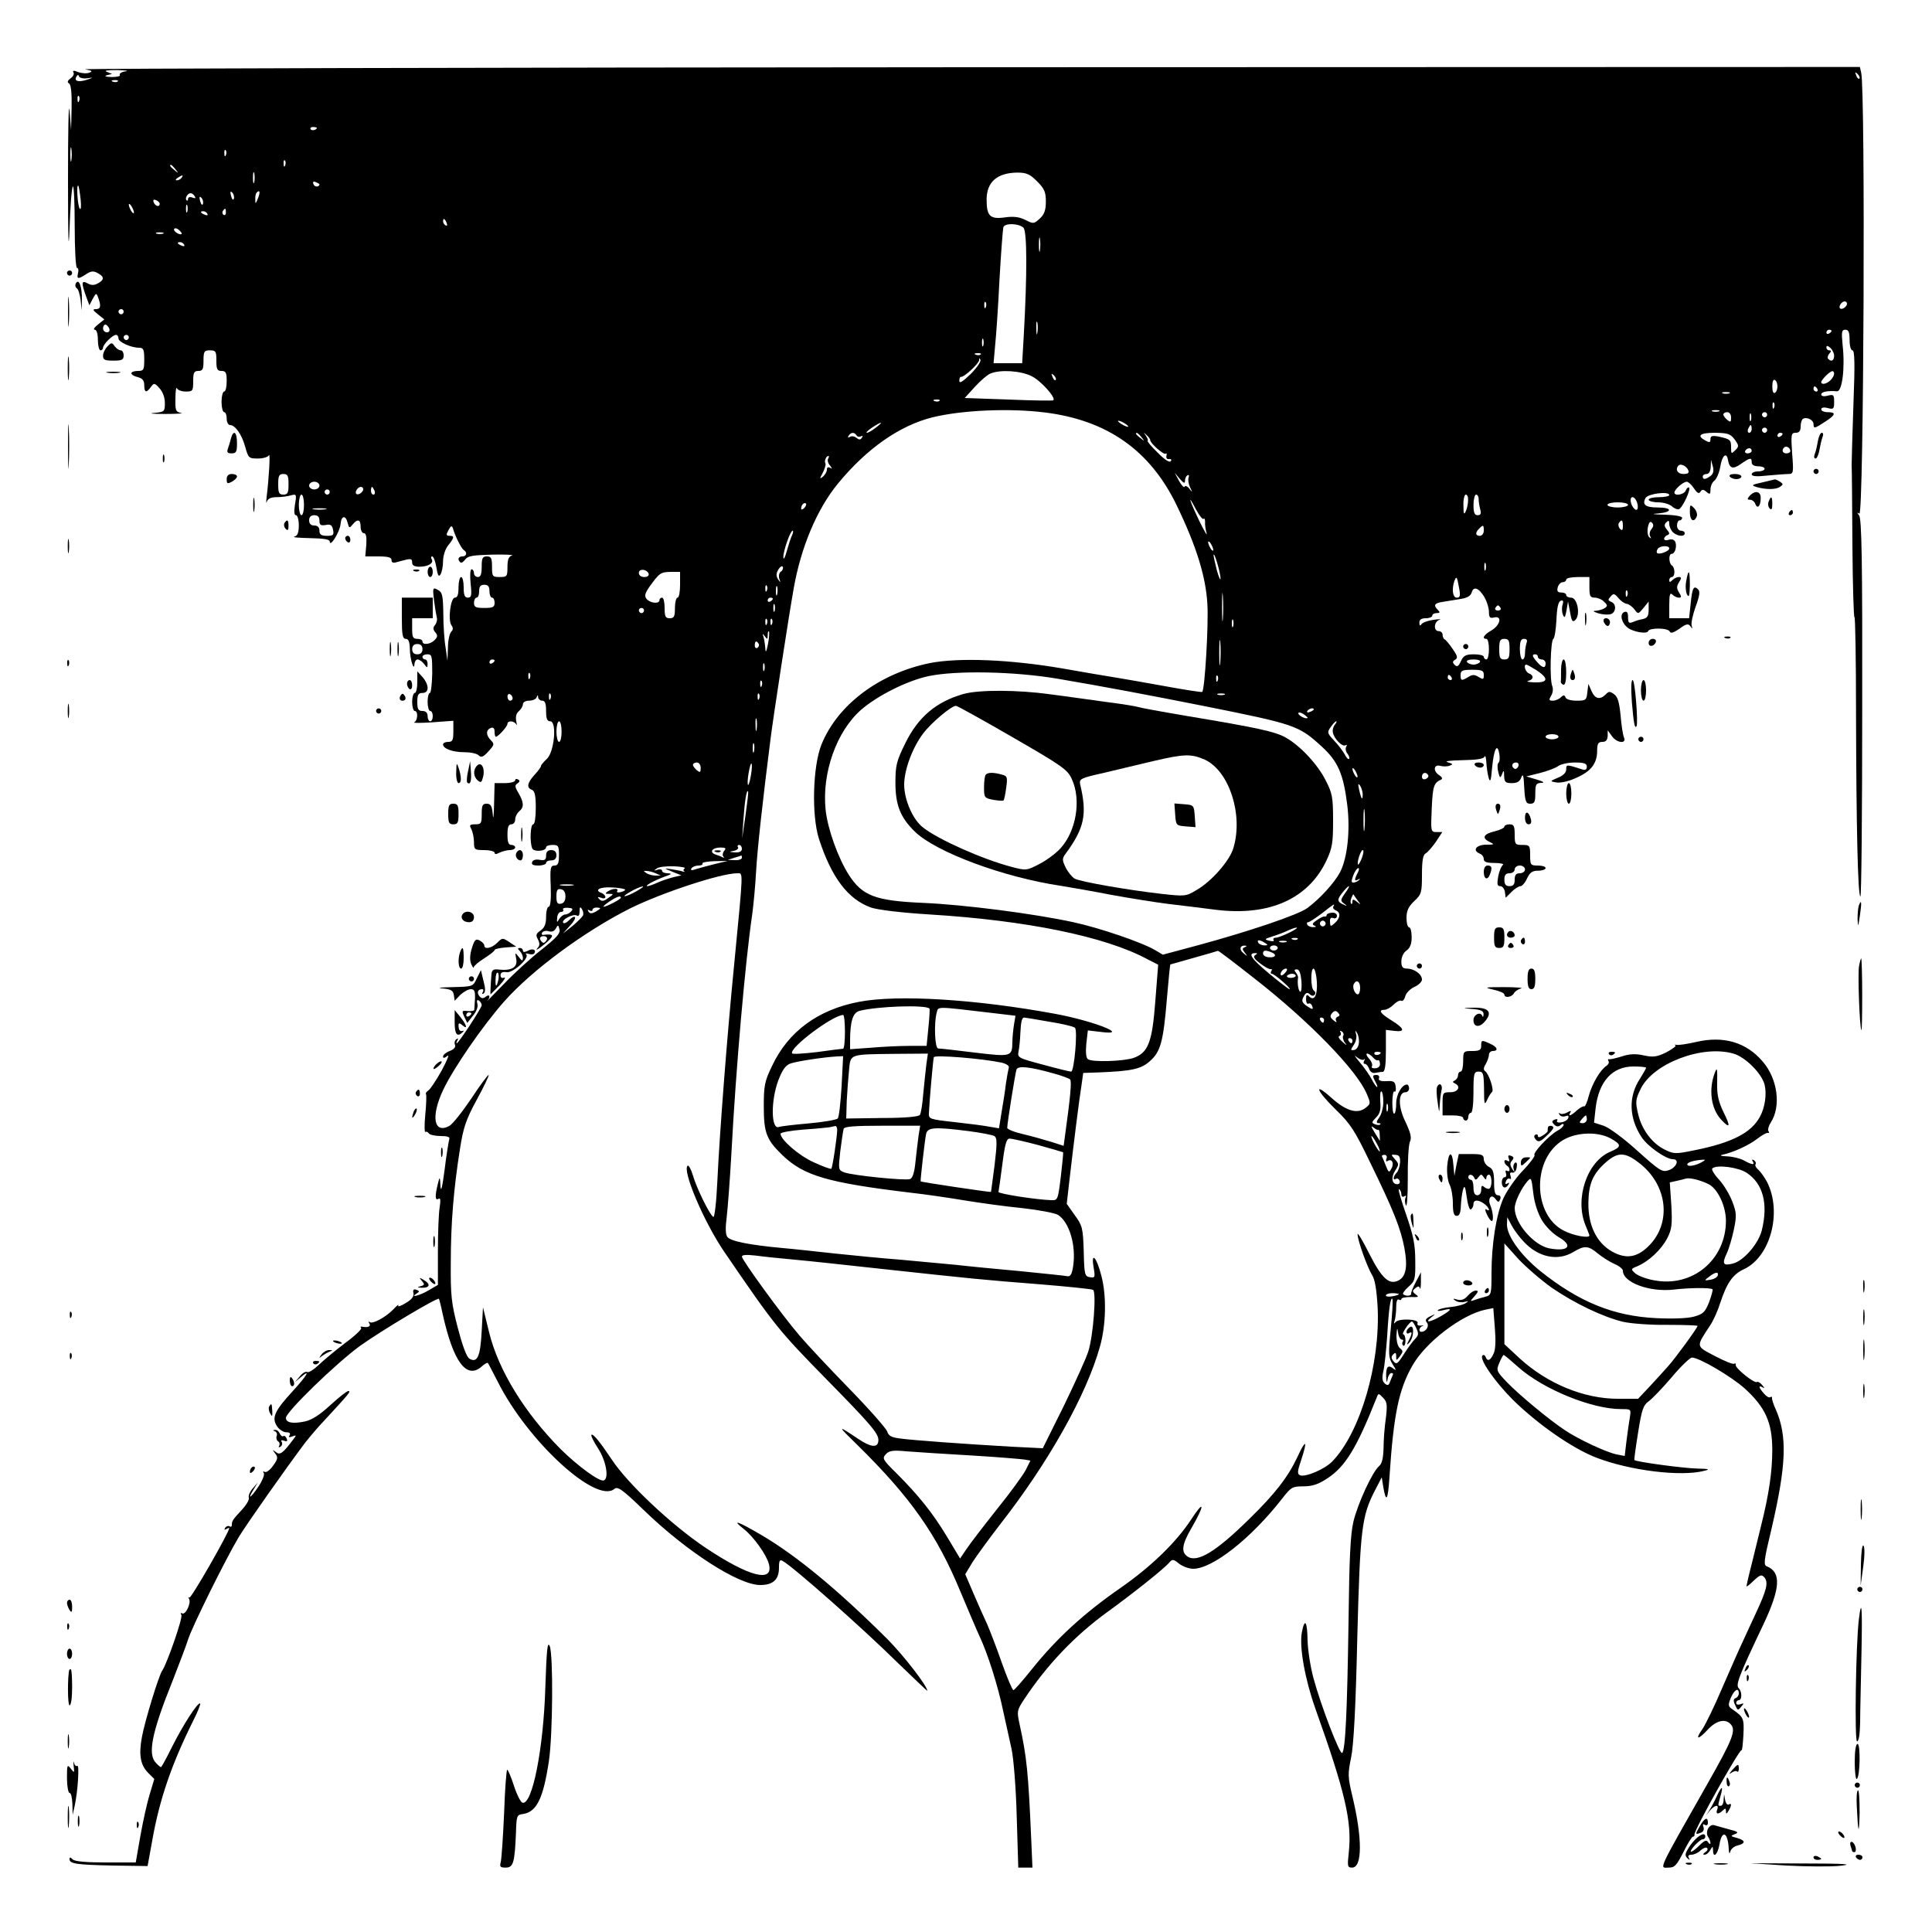 <?xml version="1.0" standalone="no"?>
<!DOCTYPE svg PUBLIC "-//W3C//DTD SVG 20010904//EN"
 "http://www.w3.org/TR/2001/REC-SVG-20010904/DTD/svg10.dtd">
<svg version="1.0" xmlns="http://www.w3.org/2000/svg"
 width="750pt" height="750pt" viewBox="0 0 750 750"
 preserveAspectRatio="xMidYMid meet">

<g transform="translate(0,750) scale(0.1,-0.1)"
fill="#000000" stroke="none">
<path d="M330 7231 c27 -5 31 -8 17 -13 -9 -4 -29 -3 -43 2 -17 7 -23 7 -19
-1 4 -6 -1 -16 -11 -23 -12 -9 -14 -15 -6 -20 8 -5 11 -38 10 -94 l-2 -87 -6
75 c-4 41 -6 -80 -6 -270 0 -229 2 -292 6 -188 3 86 8 160 13 164 4 4 7 -65 7
-154 0 -90 4 -162 9 -162 5 0 7 -9 4 -20 -6 -24 0 -25 32 -4 18 12 28 13 44 4
26 -14 27 -26 1 -40 -14 -8 -26 -8 -40 0 -24 13 -25 3 -6 -50 l13 -35 13 25
c13 23 14 24 21 5 12 -32 10 -45 -8 -45 -15 0 -13 -4 7 -20 l25 -20 -25 -20
c-14 -11 -19 -20 -12 -20 7 0 12 -15 12 -40 0 -22 5 -40 10 -40 6 0 10 5 10
10 0 13 37 50 50 50 6 0 10 -6 10 -14 0 -14 49 -36 81 -36 16 0 19 -8 19 -45
0 -41 -2 -45 -25 -45 -14 0 -25 -4 -25 -9 0 -5 11 -12 25 -15 18 -5 25 -13 25
-31 0 -29 8 -32 26 -7 12 16 14 16 33 -5 13 -14 21 -36 21 -57 0 -34 -1 -35
-42 -39 -24 -2 -5 -4 42 -4 47 0 75 2 63 4 -21 4 -23 10 -22 56 0 29 3 46 6
40 2 -7 18 -13 34 -13 27 0 29 2 29 40 0 33 3 40 20 40 17 0 20 7 20 40 0 36
3 40 25 40 23 0 25 -4 25 -40 0 -33 3 -40 20 -40 17 0 20 -7 20 -40 0 -22 -4
-40 -10 -40 -5 0 -10 -18 -10 -40 0 -22 5 -40 10 -40 6 0 10 -11 10 -25 0 -14
6 -25 13 -25 20 0 46 -37 59 -85 12 -43 14 -45 49 -45 21 0 40 6 43 13 6 11 0
-90 -9 -163 -2 -19 -2 -27 1 -17 4 11 16 17 37 17 18 0 43 3 56 7 22 6 23 4
16 -36 -4 -27 -3 -41 4 -41 6 0 11 -18 11 -39 0 -29 -5 -41 -17 -44 -10 -3 17
-5 60 -6 54 -1 77 -5 77 -13 1 -25 39 37 42 67 3 34 20 37 28 4 5 -20 7 -20
19 -5 19 23 31 20 31 -9 0 -14 6 -25 13 -25 8 0 11 -14 9 -45 l-4 -45 51 0
c38 0 51 -4 51 -14 0 -12 7 -13 32 -5 44 12 48 12 48 -6 0 -10 10 -15 28 -15
34 0 57 14 48 29 -4 6 -3 11 2 11 5 0 12 -19 16 -42 5 -32 9 -39 16 -28 5 8
10 31 10 51 0 21 8 47 20 62 24 30 25 37 5 37 -13 0 -14 4 -4 22 9 17 13 19
17 8 8 -30 33 -79 42 -85 15 -9 12 -25 -5 -25 -16 0 -20 -12 -8 -23 3 -4 12 1
19 11 10 14 30 17 106 19 51 1 85 -1 76 -3 -13 -4 -18 -16 -18 -45 0 -37 -2
-39 -30 -39 -28 0 -30 2 -30 40 0 33 -3 40 -20 40 -17 0 -20 -7 -20 -40 0 -29
-4 -40 -15 -40 -8 0 -15 7 -15 15 0 8 -4 15 -9 15 -6 0 -7 -24 -4 -55 5 -47 3
-55 -11 -55 -12 0 -16 10 -16 40 0 22 -4 40 -10 40 -5 0 -10 -18 -10 -40 0
-28 -4 -40 -14 -40 -17 0 -28 -89 -13 -108 7 -9 6 -17 -1 -24 -7 -7 -13 -35
-13 -62 l-2 -51 -7 50 c-5 28 -9 87 -9 132 -1 72 -4 84 -21 93 -20 11 -21 9
-15 -42 4 -29 9 -59 11 -67 2 -7 -1 -20 -7 -27 -9 -11 -8 -18 1 -29 10 -11 9
-18 -3 -30 -17 -17 -47 -20 -47 -5 0 6 -9 10 -20 10 -17 0 -20 7 -20 40 l0 40
40 0 40 0 0 40 0 40 -60 0 -60 0 0 -80 c0 -64 3 -80 15 -80 11 0 15 -11 16
-37 0 -41 17 -94 18 -60 1 9 6 17 12 17 7 0 18 -8 25 -17 13 -17 13 -17 14 0
0 9 -4 17 -10 17 -5 0 -10 5 -10 10 0 6 9 10 19 10 18 0 19 -7 19 -75 -1 -41
-5 -75 -9 -75 -5 0 -9 -16 -9 -35 0 -19 5 -35 10 -35 6 0 10 -9 10 -20 0 -11
-4 -20 -10 -20 -5 0 -10 9 -10 20 0 13 -7 20 -20 20 -16 0 -20 7 -20 35 0 28
4 35 20 35 13 0 20 7 20 20 0 12 -9 30 -20 42 l-20 22 0 -42 c0 -23 -4 -42
-10 -42 -5 0 -10 -16 -10 -35 0 -19 5 -35 10 -35 14 0 12 -37 -2 -44 -7 -3 24
-3 70 0 l82 6 0 -41 c0 -34 -3 -41 -20 -41 -11 0 -20 -4 -20 -10 0 -16 37 -30
82 -30 24 0 49 -5 56 -12 10 -10 18 -7 38 15 23 25 24 29 10 43 -20 20 -20 40
-1 48 10 4 15 -1 15 -14 0 -11 2 -20 5 -20 9 0 45 40 45 50 0 14 27 12 34 -2
3 -7 3 -1 0 13 -3 16 0 30 10 38 9 8 16 20 16 27 0 8 10 14 24 14 13 0 27 6
29 13 4 10 6 10 6 0 1 -7 8 -13 16 -13 11 0 15 -11 15 -40 0 -30 4 -40 16 -40
27 0 16 -119 -13 -146 -13 -12 -23 -24 -23 -28 0 -4 -11 -19 -25 -34 -28 -31
-32 -50 -10 -58 11 -5 15 -22 15 -70 0 -36 -4 -64 -10 -64 -11 0 -14 -68 -4
-93 5 -15 54 -12 54 4 0 5 11 9 25 9 23 0 25 -4 25 -40 0 -31 -4 -40 -17 -40
-16 0 -18 -9 -15 -80 2 -50 -1 -80 -8 -80 -5 0 -10 -17 -10 -39 0 -28 -6 -42
-21 -53 -18 -12 -20 -18 -11 -34 8 -16 8 -24 -1 -34 -17 -19 22 8 46 32 18 18
12 23 -22 19 -7 -2 -10 3 -6 9 4 6 15 8 25 5 12 -4 22 0 28 11 8 15 10 14 14
-4 4 -15 -11 -32 -69 -78 -41 -32 -107 -92 -147 -134 -40 -41 -69 -71 -64 -65
13 15 9 28 -6 16 -10 -8 -16 -8 -25 2 -11 14 -6 27 11 27 5 0 6 -5 2 -12 -4
-6 -3 -8 3 -5 8 5 8 20 0 49 l-10 42 -16 -32 c-15 -32 -15 -32 -95 -34 -45 -1
-62 -3 -39 -5 34 -3 42 -8 45 -26 l3 -22 22 23 c13 12 31 22 41 22 14 0 17 -8
16 -37 -1 -21 -3 -41 -3 -44 -1 -3 -12 -5 -25 -4 -23 3 -24 1 -14 -21 l12 -25
22 28 c14 17 21 35 17 47 -3 12 -1 16 6 12 6 -4 11 -12 11 -18 0 -11 -90 -148
-97 -148 -2 0 -1 5 3 12 4 7 3 8 -4 4 -6 -4 -9 -13 -6 -21 4 -10 -3 -18 -20
-25 -14 -5 -26 -15 -26 -21 0 -8 5 -7 17 2 9 8 -1 -17 -22 -56 -21 -38 -45
-74 -52 -78 -7 -5 -12 -11 -9 -15 2 -4 1 -39 -3 -79 -4 -39 -3 -70 0 -67 4 2
10 0 14 -6 3 -5 24 -10 45 -10 28 0 38 -4 34 -13 -2 -7 -11 -60 -18 -118 -9
-68 -14 -90 -16 -64 -2 39 -3 39 -10 10 -12 -47 -11 -67 2 -59 8 5 9 -4 5 -32
-4 -21 -7 -98 -7 -171 l0 -131 -36 -21 c-33 -20 -76 -31 -46 -12 11 7 11 9 -1
14 -11 4 -15 0 -12 -13 3 -13 -7 -25 -31 -39 -19 -12 -32 -15 -28 -9 4 7 -4 1
-18 -14 -31 -32 -83 -60 -93 -50 -5 4 -5 1 -1 -6 7 -11 -6 -17 -29 -12 -5 1
-7 -1 -3 -5 4 -4 -23 -30 -60 -57 -37 -28 -83 -66 -104 -86 -20 -19 -40 -32
-46 -28 -5 3 -18 -4 -28 -17 l-19 -22 23 19 c41 35 23 5 -34 -57 -68 -74 -80
-101 -59 -133 8 -13 25 -24 36 -24 13 0 18 -4 13 -12 -5 -8 -2 -9 11 -4 16 6
16 4 4 -11 -41 -55 -52 -63 -68 -50 -14 11 -14 10 -3 -5 12 -15 11 -22 -8 -48
-12 -17 -26 -27 -32 -24 -7 4 -8 2 -4 -4 4 -6 -5 -29 -20 -52 -30 -45 -46 -55
-20 -13 l17 28 -20 -23 c-11 -13 -18 -29 -15 -36 3 -7 -10 -29 -28 -48 -35
-38 -38 -42 -38 -59 0 -5 -4 -8 -9 -4 -5 3 -13 0 -17 -6 -4 -8 -3 -9 4 -5 7 4
12 6 12 4 0 -16 -149 -276 -155 -270 -5 4 -5 2 -1 -5 9 -16 -14 -64 -27 -56
-6 3 -7 1 -3 -6 7 -10 -56 -190 -74 -216 -13 -17 -68 -197 -79 -258 -13 -70
-6 -109 25 -140 l23 -23 -18 -60 c-10 -32 -26 -105 -36 -161 l-18 -103 -117 0
c-77 0 -120 4 -128 12 -9 9 -12 9 -12 1 0 -18 25 -22 169 -25 l134 -2 18 99
c28 159 75 297 161 469 16 32 27 60 25 63 -8 7 -64 -79 -108 -166 -22 -45 -42
-81 -44 -81 -2 0 -11 7 -19 16 -34 33 -17 118 64 319 26 66 53 138 60 160 15
49 148 317 198 400 32 52 181 264 257 365 15 19 49 60 78 90 93 101 101 110
89 110 -6 0 -37 -25 -70 -55 -40 -37 -71 -57 -98 -63 -48 -10 -74 -5 -74 14 0
23 198 215 290 281 83 59 299 188 304 181 1 -1 8 -27 14 -57 42 -190 94 -259
154 -204 10 9 20 14 22 12 2 -2 19 -36 39 -74 115 -229 381 -474 452 -415 13
11 31 -2 113 -81 167 -162 369 -292 453 -292 50 0 73 21 73 67 0 28 3 33 15
26 40 -22 307 -258 443 -392 65 -63 118 -113 118 -112 0 19 -91 136 -154 200
-192 191 -351 323 -490 405 -92 54 -119 63 -68 23 38 -30 88 -100 97 -136 19
-74 -78 -49 -248 65 -131 88 -300 247 -362 341 -46 69 -73 102 -79 96 -3 -3 9
-27 26 -53 31 -48 43 -116 22 -124 -17 -6 -101 56 -167 121 -141 142 -242 307
-278 453 l-24 98 -5 -92 c-5 -99 -17 -126 -48 -107 -11 7 -27 51 -45 120 -25
96 -28 126 -27 252 0 153 11 287 36 444 13 82 23 112 65 189 27 50 48 93 46
96 -2 2 -33 -39 -67 -91 -35 -52 -73 -100 -86 -107 -60 -32 -72 37 -24 139 40
85 154 250 237 344 109 123 313 273 490 362 121 60 351 136 415 136 24 0 24
19 -12 -355 -28 -282 -57 -664 -65 -837 -4 -86 -11 -146 -16 -142 -14 8 -65
112 -79 161 -7 23 -16 40 -20 38 -24 -15 63 -220 142 -335 198 -290 211 -305
397 -495 169 -172 201 -209 201 -235 0 -32 -28 -30 -81 6 -79 53 -79 51 -4
-22 211 -207 313 -353 404 -574 29 -69 62 -147 75 -175 30 -64 70 -188 91
-290 10 -44 24 -109 32 -145 8 -37 17 -151 20 -262 l6 -198 27 0 28 0 -4 93
c-12 280 -18 336 -46 464 -11 50 -10 54 17 95 89 135 198 249 325 341 98 71
220 168 239 191 12 14 16 14 38 -4 14 -11 39 -20 55 -20 75 0 225 118 345 272
35 45 40 48 83 48 35 0 58 8 93 31 70 46 114 119 189 308 9 24 9 24 27 5 16
-16 17 -28 11 -79 -5 -33 -9 -85 -9 -116 -1 -39 -6 -61 -17 -70 -26 -22 -83
-145 -100 -216 -12 -51 -16 -145 -19 -388 -5 -343 -12 -502 -25 -510 -9 -6
-82 183 -111 290 -12 44 -22 110 -23 147 -1 74 -11 89 -22 32 -11 -57 12 -183
52 -296 116 -325 143 -440 130 -559 -6 -55 -5 -59 13 -59 40 0 40 114 1 277
-18 75 -18 87 -5 150 10 47 18 196 24 463 11 424 17 474 68 573 l27 52 6 -38
c11 -63 18 -52 24 40 16 242 36 338 88 430 51 92 193 200 285 219 l30 6 6 -76
c4 -49 3 -85 -5 -101 -12 -27 -24 -32 -31 -12 -2 6 -8 9 -12 5 -14 -13 47
-101 119 -173 96 -94 230 -188 324 -224 131 -50 326 -74 417 -51 25 6 21 8
-25 9 -54 1 -238 26 -245 33 -2 1 5 50 14 106 14 89 20 107 41 122 14 10 54
52 90 94 35 42 71 76 78 76 28 0 151 -72 205 -120 80 -73 107 -132 107 -239 0
-84 -13 -173 -44 -296 -8 -33 -24 -97 -35 -143 -12 -46 -21 -86 -21 -90 0 -3
13 7 28 22 25 23 30 25 42 12 15 -20 9 -47 -34 -139 -18 -40 -43 -92 -54 -117
-12 -25 -46 -103 -77 -174 -30 -71 -65 -142 -76 -158 -30 -42 -18 -44 20 -3
34 37 70 45 91 20 19 -23 6 -58 -89 -225 -202 -356 -189 -330 -153 -330 23 0
31 9 57 60 16 33 33 60 37 60 4 0 7 3 6 8 -4 14 176 335 183 328 2 -3 5 24 7
59 3 64 1 69 -42 99 -18 12 -18 17 -7 45 14 32 31 42 31 17 0 -8 -6 -16 -12
-18 -9 -3 -10 -11 -2 -27 9 -21 11 -22 23 -7 12 14 12 16 -3 10 -9 -3 -16 -1
-16 5 0 6 5 11 10 11 13 0 13 33 0 46 -13 13 -1 45 96 249 66 140 69 201 14
224 -15 5 -13 21 17 146 58 249 62 361 16 465 -9 19 -15 39 -14 43 1 5 -2 6
-7 3 -5 -3 -16 4 -25 15 -20 23 -22 33 -4 23 8 -5 8 -3 -2 9 -7 9 -17 15 -21
12 -10 -6 -86 55 -82 67 1 5 -1 7 -6 4 -5 -3 -39 11 -75 30 -74 39 -74 34 -20
116 14 20 32 61 41 90 25 76 48 111 92 131 103 48 149 221 90 338 -10 19 -26
41 -34 48 -9 7 -14 17 -11 21 3 5 0 12 -6 16 -8 4 -9 3 -5 -4 10 -16 -3 -14
-34 3 -14 8 -43 15 -65 16 -22 1 -31 3 -20 6 43 9 102 36 135 61 19 15 39 26
43 24 5 -1 6 2 2 7 -3 6 1 21 9 33 41 63 27 170 -31 237 -64 75 -152 101 -259
76 -35 -8 -69 -13 -76 -11 -7 1 -9 1 -4 -2 5 -2 -11 -14 -35 -27 -37 -18 -51
-20 -88 -12 -31 7 -56 6 -85 -4 -23 -7 -45 -12 -49 -11 -5 2 -6 -2 -3 -7 4 -5
0 -13 -7 -18 -24 -15 -56 -69 -69 -116 -6 -25 -15 -44 -18 -42 -4 2 -16 -5
-28 -15 -23 -22 -37 -26 -26 -9 5 8 1 8 -13 0 -11 -6 -24 -7 -28 -3 -5 4 -5 2
-1 -5 4 -7 14 -9 23 -6 10 4 14 2 11 -7 -2 -7 -14 -15 -27 -17 -13 -2 -20 1
-16 7 3 5 0 7 -9 4 -12 -5 -13 -9 -3 -19 8 -9 16 -10 25 -3 7 6 12 7 12 1 0
-5 -11 -16 -25 -23 -31 -17 -96 -86 -88 -94 3 -3 -17 -31 -46 -61 -29 -30 -62
-79 -75 -107 -28 -64 -46 -179 -46 -292 0 -80 -1 -84 -24 -90 -13 -3 -32 -9
-43 -13 -17 -6 -17 -5 1 15 15 17 16 22 5 22 -8 0 -22 -9 -32 -21 -12 -14 -25
-18 -40 -14 -17 5 -19 4 -7 -4 8 -6 24 -8 35 -5 17 4 18 4 3 -6 -9 -5 -35 -12
-58 -14 -23 -2 -45 -8 -48 -12 -4 -4 5 -4 21 0 36 9 34 2 -9 -23 -41 -24 -67
-28 -38 -5 18 14 18 15 -4 4 -17 -8 -21 -15 -13 -24 11 -13 -3 -36 -21 -36
-13 0 -9 18 5 23 6 2 4 3 -6 1 -11 -1 -17 2 -14 10 6 16 -75 19 -86 3 -6 -8
-7 -5 -3 6 3 10 6 34 6 53 0 21 4 33 10 29 6 -3 10 -2 10 2 0 5 16 8 36 8 31
-1 34 0 20 10 -14 11 -14 14 -2 24 11 9 15 9 18 0 2 -7 4 5 4 25 l0 37 -20
-38 c-11 -21 -19 -41 -18 -45 2 -9 -22 -11 -31 -2 -3 3 6 16 21 29 25 22 27
29 26 102 0 62 -8 99 -36 180 -20 57 -32 100 -27 97 5 -3 9 -12 9 -20 0 -9 5
-12 12 -8 6 4 8 3 5 -4 -4 -5 -4 -19 0 -30 5 -12 8 34 8 101 -1 67 3 132 8
144 8 17 3 35 -17 78 -29 58 -29 115 0 115 8 0 14 7 14 15 0 8 -4 15 -8 15
-20 0 -42 -39 -42 -73 0 -20 -3 -38 -7 -40 -5 -3 -8 17 -8 43 0 26 4 46 8 43
5 -3 7 5 5 18 -2 20 -8 24 -36 22 -23 -1 -32 3 -29 11 3 7 -1 13 -9 13 -17 0
-17 -3 -4 -28 6 -10 8 -19 6 -19 -3 0 -12 13 -21 30 -8 16 -30 47 -47 67 -18
21 -23 30 -12 20 11 -9 24 -14 29 -10 4 5 5 2 1 -4 -4 -7 -3 -13 3 -13 5 0 12
-9 16 -19 3 -11 13 -18 23 -16 9 2 23 4 30 4 8 1 12 24 12 82 l0 81 34 -4 c43
-5 38 10 -14 42 -42 26 -51 40 -25 40 8 0 24 9 35 20 12 12 25 18 30 15 5 -3
12 5 15 17 3 13 19 29 36 37 16 7 29 20 29 28 0 21 -29 42 -57 43 -18 0 -23 6
-23 28 0 16 8 34 20 42 14 10 20 26 20 52 0 21 -4 38 -10 38 -5 0 -10 16 -10
36 0 28 7 44 30 66 28 26 30 33 30 103 0 54 4 76 14 82 8 4 26 25 40 45 l25
38 -22 0 c-23 0 -23 2 -19 93 4 86 8 98 37 111 6 3 2 10 -7 16 -26 16 -23 44
3 37 11 -3 28 -3 37 1 14 5 12 7 -8 13 -15 4 7 7 57 8 55 1 83 5 86 14 3 6 6
-4 7 -23 1 -19 5 -46 9 -60 6 -19 9 -11 13 37 7 75 20 101 28 58 3 -16 2 -33
-3 -36 -4 -3 -5 -19 -1 -35 6 -25 8 -26 15 -9 6 17 8 16 8 -7 1 -24 5 -28 30
-28 21 0 31 6 37 23 6 16 9 6 11 -40 3 -55 7 -63 23 -63 17 0 20 7 20 40 0 35
3 40 23 41 15 0 9 5 -18 13 l-40 12 52 13 c28 7 60 19 70 26 10 8 39 15 66 15
37 0 47 -4 47 -16 0 -11 -6 -15 -17 -11 -63 20 -63 20 -63 0 0 -12 -12 -24
-32 -32 -31 -13 -32 -14 -9 -18 33 -7 112 25 138 56 15 17 23 39 23 64 0 30 4
37 20 37 14 0 20 7 21 23 l0 22 16 -22 c19 -28 59 -32 47 -5 -4 9 -10 48 -13
85 -5 51 -11 72 -25 82 -16 12 -21 12 -33 -1 -22 -22 -42 -17 -55 14 l-12 27
-4 -32 c-3 -31 -6 -33 -42 -33 -22 0 -40 5 -43 13 -4 10 -7 10 -18 0 -7 -7
-21 -13 -31 -13 -15 0 -16 3 -7 19 7 10 9 26 5 37 -11 25 -7 177 4 184 5 3 10
37 12 74 2 47 7 71 17 74 9 3 11 -1 7 -15 -4 -11 -3 -29 1 -39 6 -15 9 -12 14
16 l6 35 8 -42 c6 -35 10 -40 21 -29 20 21 7 86 -17 86 -11 0 -19 5 -19 10 0
6 -9 10 -19 10 -14 0 -18 5 -14 20 3 11 12 20 19 20 8 0 14 5 14 10 0 6 20 10
45 10 l45 0 0 -40 c0 -34 3 -40 21 -40 11 0 28 -7 36 -16 14 -13 14 -17 2 -25
-8 -5 -23 -9 -34 -10 -14 0 -11 -3 10 -10 17 -5 38 -6 48 -3 21 7 23 40 1 48
-12 5 -13 8 -2 20 11 13 15 13 30 -5 10 -12 24 -22 33 -23 8 -1 22 -11 30 -22
14 -19 15 -18 35 6 l20 25 0 -31 c0 -25 -5 -33 -22 -37 -13 -2 -31 -8 -40 -12
-15 -6 -18 -2 -18 19 0 19 -4 24 -15 20 -19 -8 -10 -43 14 -61 23 -17 75 -25
79 -13 5 14 79 13 84 -2 3 -8 15 -4 37 11 27 20 35 21 43 10 8 -11 9 -11 5 2
-3 9 4 42 15 73 16 43 18 60 10 68 -17 17 -23 6 -29 -56 l-6 -56 -38 0 -39 0
0 52 c0 40 3 49 12 40 7 -7 18 -12 25 -12 11 0 11 4 1 20 -10 16 -10 24 0 40
10 16 10 20 -1 20 -7 0 -18 -5 -25 -12 -9 -9 -12 -9 -12 0 0 7 5 12 10 12 6 0
10 9 10 19 0 11 -4 23 -10 26 -12 8 -13 45 -1 45 13 0 21 27 15 45 -4 10 -13
13 -25 10 -11 -4 -19 -2 -19 3 0 6 6 12 13 15 9 3 9 8 -2 21 -11 13 -11 20 -3
28 9 9 12 8 12 -6 0 -9 6 -24 14 -32 17 -16 46 -19 46 -4 0 6 -7 10 -15 10 -8
0 -15 9 -15 20 0 11 5 20 10 20 6 0 10 5 10 10 0 6 -30 11 -67 12 -49 1 -56 3
-25 5 56 5 54 23 -2 23 -49 0 -62 11 -48 37 10 17 92 27 92 11 0 -4 -18 -8
-40 -8 -22 0 -40 -4 -40 -10 0 -5 17 -10 37 -10 20 0 44 -7 54 -16 10 -9 22
-13 28 -10 15 10 45 76 38 83 -4 3 -9 -2 -13 -11 -6 -16 -44 -23 -44 -8 0 12
34 42 48 42 6 0 19 -12 28 -26 12 -18 19 -22 25 -13 6 10 11 10 23 0 14 -12
16 -10 16 9 0 13 7 28 15 34 8 6 19 30 23 54 7 45 25 59 30 26 6 -33 19 -37
50 -15 36 25 42 26 42 6 0 -9 9 -15 25 -15 14 0 25 -4 25 -10 0 -5 -11 -10
-25 -10 -14 0 -25 -5 -25 -11 0 -8 18 -10 61 -5 34 3 71 6 82 6 19 0 20 5 14
80 -5 74 -4 80 14 80 13 0 19 7 19 24 0 14 4 27 9 30 14 9 41 -4 41 -20 0 -19
4 -18 45 9 41 26 44 37 10 37 -14 0 -25 5 -25 11 0 7 10 9 25 5 23 -6 25 -3
25 24 0 27 -2 30 -25 24 -15 -4 -25 -2 -25 5 0 10 25 15 61 12 20 -2 32 90 22
179 -5 52 -4 60 11 60 12 0 16 -10 16 -40 0 -23 5 -40 11 -40 9 0 10 -54 4
-207 -4 -115 -7 -221 -7 -238 1 -16 2 -157 3 -312 1 -155 5 -281 8 -279 3 2 6
-165 6 -372 1 -439 7 -712 17 -712 4 0 7 329 7 732 1 567 -2 735 -12 747 -9
12 -9 13 1 7 17 -10 24 1638 7 1712 l-5 22 -3463 -1 c-1904 -1 -3446 -5 -3427
-8z m157 -8 c-15 -2 -25 -9 -22 -14 4 -5 -11 -8 -32 -8 -23 1 -30 3 -18 7 l20
5 -20 8 c-13 5 1 7 40 7 33 -1 48 -3 32 -5z m6731 -28 c-3 -3 -9 2 -12 12 -6
14 -5 15 5 6 7 -7 10 -15 7 -18z m-6880 1 c27 4 27 4 -2 -6 -32 -10 -50 -5
-39 13 4 7 8 8 10 0 2 -5 16 -9 31 -7z m119 -12 c-3 -3 -12 -4 -19 -1 -8 3 -5
6 6 6 11 1 17 -2 13 -5z m-150 -76 c-3 -8 -6 -5 -6 6 -1 11 2 17 5 13 3 -3 4
-12 1 -19z m923 -104 c0 -8 -19 -13 -24 -6 -3 5 1 9 9 9 8 0 15 -2 15 -3z
m-953 -126 c-2 -13 -4 -3 -4 22 0 25 2 35 4 23 2 -13 2 -33 0 -45z m600 20
c-3 -8 -6 -5 -6 6 -1 11 2 17 5 13 3 -3 4 -12 1 -19z m230 -40 c-3 -8 -6 -5
-6 6 -1 11 2 17 5 13 3 -3 4 -12 1 -19z m-426 -15 c13 -16 12 -17 -3 -4 -17
13 -22 21 -14 21 2 0 10 -8 17 -17z m306 -50 c-3 -10 -5 -2 -5 17 0 19 2 27 5
18 2 -10 2 -26 0 -35z m3039 3 c28 -28 34 -41 34 -78 0 -34 -6 -50 -23 -66
-23 -21 -25 -22 -56 -6 -24 12 -46 15 -81 10 -57 -8 -70 6 -70 69 0 68 40 104
119 105 36 0 49 -6 77 -34z m-3321 14 c-3 -5 -12 -10 -18 -10 -7 0 -6 4 3 10
19 12 23 12 15 0z m535 -25 c0 -12 -19 -12 -23 0 -4 9 -1 12 9 8 7 -3 14 -7
14 -8z m-927 -59 c3 -30 1 -43 -4 -35 -8 13 -13 97 -5 88 2 -2 6 -26 9 -53z
m595 3 c-3 -8 -7 -3 -11 10 -4 17 -3 21 5 13 5 -5 8 -16 6 -23z m93 0 c-9 -22
-10 -22 -10 -3 -1 11 2 24 6 27 12 12 14 0 4 -24z m-245 9 c5 -8 2 -9 -9 -5
-10 4 -17 1 -17 -5 0 -6 -3 -9 -6 -5 -7 7 4 27 16 27 5 0 12 -5 16 -12z m32
-29 c-3 -8 -7 -3 -11 10 -4 17 -3 21 5 13 5 -5 8 -16 6 -23z m-168 0 c0 -14
-17 -10 -23 5 -4 10 -1 13 9 9 7 -3 14 -9 14 -14z m-100 -34 c0 -5 -5 -3 -10
5 -5 8 -10 20 -10 25 0 6 5 3 10 -5 5 -8 10 -19 10 -25z m207 3 c-3 -7 -5 -2
-5 12 0 14 2 19 5 13 2 -7 2 -19 0 -25z m150 -3 c0 -8 -4 -12 -9 -9 -5 3 -6
10 -3 15 9 13 12 11 12 -6z m-72 -5 c3 -6 -1 -7 -9 -4 -18 7 -21 14 -7 14 6 0
13 -4 16 -10z m929 -36 c3 -8 2 -12 -4 -9 -6 3 -10 10 -10 16 0 14 7 11 14 -7z
m2239 -18 c14 -15 15 -174 1 -423 l-6 -103 -55 0 -56 0 6 68 c4 37 12 153 17
257 6 105 13 196 15 203 6 17 60 15 78 -2z m-3268 -24 c-6 -7 -34 11 -29 19 3
5 11 3 19 -4 7 -6 12 -13 10 -15z m-72 1 c-7 -2 -19 -2 -25 0 -7 3 -2 5 12 5
14 0 19 -2 13 -5z m3404 -65 c-2 -13 -4 -3 -4 22 0 25 2 35 4 23 2 -13 2 -33
0 -45z m-3322 22 c3 -6 -1 -7 -9 -4 -18 7 -21 14 -7 14 6 0 13 -4 16 -10z
m3112 -242 c-3 -8 -6 -5 -6 6 -1 11 2 17 5 13 3 -3 4 -12 1 -19z m3343 13 c0
-12 -20 -25 -27 -18 -7 7 6 27 18 27 5 0 9 -4 9 -9z m-6690 -31 c0 -5 -4 -10
-10 -10 -5 0 -10 5 -10 10 0 6 5 10 10 10 6 0 10 -4 10 -10z m3547 -82 c-2
-13 -4 -5 -4 17 -1 22 1 32 4 23 2 -10 2 -28 0 -40z m-3603 17 c3 -9 0 -15 -9
-15 -8 0 -15 7 -15 15 0 8 4 15 9 15 5 0 11 -7 15 -15z m6686 -9 c0 -3 -4 -8
-10 -11 -5 -3 -10 -1 -10 4 0 6 5 11 10 11 6 0 10 -2 10 -4z m-6610 -26 c0 -5
-4 -10 -10 -10 -5 0 -10 5 -10 10 0 6 5 10 10 10 6 0 10 -4 10 -10z m3317 -32
c-3 -7 -5 -2 -5 12 0 14 2 19 5 13 2 -7 2 -19 0 -25z m3303 -39 c0 -19 -11
-25 -23 -12 -4 3 -2 12 4 20 9 9 8 13 0 13 -6 0 -11 5 -11 11 0 8 5 8 15 -1 8
-7 15 -21 15 -31z m-3313 5 c-3 -3 -12 -4 -19 -1 -8 3 -5 6 6 6 11 1 17 -2 13
-5z m-39 -76 c-31 -30 -44 -38 -44 -26 0 9 3 16 6 15 11 -3 70 51 71 65 0 9 2
9 5 1 3 -6 -14 -31 -38 -55z m236 -8 c36 -17 96 -84 85 -94 -2 -2 -80 -1 -174
3 l-170 6 40 44 c22 24 49 47 60 51 38 16 117 11 159 -10z m3116 9 c0 -6 -6
-17 -14 -25 -15 -15 -36 -19 -36 -7 0 8 33 42 43 42 4 1 7 -4 7 -10z m-3022
-24 c-3 -3 -9 2 -12 12 -6 14 -5 15 5 6 7 -7 10 -15 7 -18z m2802 -25 c0 -10
-4 -22 -10 -25 -6 -4 -10 7 -10 25 0 18 4 29 10 25 6 -3 10 -15 10 -25z m155
-10 c3 -5 1 -10 -4 -10 -6 0 -11 5 -11 10 0 6 2 10 4 10 3 0 8 -4 11 -10z
m-342 -17 c-7 -2 -19 -2 -25 0 -7 3 -2 5 12 5 14 0 19 -2 13 -5z m-3066 -29
c-3 -3 -12 -4 -19 -1 -8 3 -5 6 6 6 11 1 17 -2 13 -5z m3240 -26 c-3 -8 -6 -5
-6 6 -1 11 2 17 5 13 3 -3 4 -12 1 -19z m-2832 -19 c244 -30 411 -148 514
-363 77 -160 112 -276 118 -381 5 -80 -10 -332 -20 -341 -2 -2 -66 8 -143 22
-76 14 -164 29 -194 34 -30 5 -122 20 -205 35 -204 35 -402 43 -515 21 -196
-40 -358 -161 -421 -316 -34 -85 -39 -274 -10 -366 49 -151 113 -235 202 -267
27 -9 115 -20 229 -27 374 -23 679 -85 843 -173 l43 -22 -11 -140 c-12 -162
-28 -202 -85 -222 -39 -13 -159 -17 -176 -5 -8 4 -10 26 -7 60 l6 52 51 -6
c117 -15 -26 42 -176 70 -308 57 -613 76 -763 47 -159 -30 -275 -115 -338
-249 -29 -60 -32 -77 -32 -157 0 -102 10 -129 72 -189 83 -80 174 -107 498
-146 55 -6 150 -20 210 -30 61 -10 162 -24 225 -30 63 -7 125 -19 137 -26 44
-28 71 -118 59 -199 -5 -33 -11 -42 -24 -39 -9 2 -89 10 -177 19 -88 8 -203
19 -255 25 -52 5 -149 14 -215 20 -66 5 -181 16 -255 24 -74 8 -164 18 -200
21 -132 12 -206 27 -217 44 -7 10 -7 38 -2 76 4 33 13 150 19 260 17 319 53
731 80 915 5 36 12 110 15 165 5 90 26 279 56 515 11 88 71 479 90 585 28 160
90 308 172 408 112 136 239 225 367 257 115 28 297 36 435 19z m2618 4 c-7 -2
-19 -2 -25 0 -7 3 -2 5 12 5 14 0 19 -2 13 -5z m47 -24 c0 -18 -2 -19 -15 -9
-8 7 -15 16 -15 21 0 5 7 9 15 9 9 0 15 -9 15 -21z m77 -11 c-3 -7 -5 -2 -5
12 0 14 2 19 5 13 2 -7 2 -19 0 -25z m63 22 c0 -5 -4 -10 -10 -10 -5 0 -10 5
-10 10 0 6 5 10 10 10 6 0 10 -4 10 -10z m-2480 -46 c0 -2 -9 0 -20 6 -11 6
-20 13 -20 16 0 2 9 0 20 -6 11 -6 20 -13 20 -16z m-980 -4 c-14 -11 -29 -20
-35 -20 -5 0 4 9 20 20 38 25 48 25 15 0z m3400 -5 c0 -8 -4 -15 -10 -15 -5 0
-7 7 -4 15 4 8 8 15 10 15 2 0 4 -7 4 -15z m60 -5 c0 -5 -4 -10 -10 -10 -5 0
-10 5 -10 10 0 6 5 10 10 10 6 0 10 -4 10 -10z m-3535 -20 c4 -6 11 -7 17 -4
7 4 8 2 4 -5 -6 -9 -11 -9 -21 -1 -8 7 -20 8 -26 4 -8 -4 -9 -3 -5 4 9 15 23
15 31 2z m1106 -7 c13 -16 12 -17 -3 -4 -10 7 -18 15 -18 17 0 8 8 3 21 -13z
m34 -11 c0 -13 54 -60 60 -53 4 3 5 -1 3 -9 -2 -8 3 -14 10 -12 8 1 11 -2 7
-8 -4 -7 -24 5 -50 32 -24 23 -42 44 -40 47 3 2 -1 11 -7 20 -10 14 -10 14 2
3 8 -7 15 -16 15 -20z m2269 2 c17 -24 17 -27 2 -42 -15 -15 -16 -14 -16 10 0
31 -3 33 -47 43 -27 5 -33 3 -33 -10 0 -13 -4 -14 -20 -5 -35 19 -21 30 38 30
50 -1 59 -4 76 -26z m186 22 c0 -3 -4 -8 -10 -11 -5 -3 -10 -1 -10 4 0 6 5 11
10 11 6 0 10 -2 10 -4z m30 -67 c0 -5 -7 -9 -15 -9 -15 0 -20 12 -9 23 8 8 24
-1 24 -14z m-150 1 c0 -5 -7 -10 -16 -10 -8 0 -12 5 -9 10 3 6 10 10 16 10 5
0 9 -4 9 -10z m-3585 -30 c-4 -6 -1 -18 7 -27 9 -12 9 -15 1 -9 -8 4 -13 2
-13 -7 0 -8 -7 -20 -15 -27 -13 -11 -14 -9 -1 15 8 16 13 32 10 37 -5 8 3 28
12 28 3 0 2 -5 -1 -10z m3426 -67 c-20 -15 -31 -16 -31 -3 0 6 7 10 15 10 9 0
15 10 16 28 l1 27 7 -25 c5 -17 2 -29 -8 -37z m-87 21 c4 -10 -2 -14 -19 -14
-23 0 -33 18 -19 33 9 9 32 -3 38 -19z m-5434 -54 c0 -33 -3 -40 -20 -40 -17
0 -20 7 -20 40 0 33 3 40 20 40 17 0 20 -7 20 -40z m3480 13 c0 9 4 19 10 22
5 3 7 0 4 -9 -3 -8 0 -25 6 -38 10 -21 10 -21 -3 -5 -8 10 -17 13 -18 8 -2 -6
-12 4 -22 22 l-17 32 20 -24 c15 -17 20 -19 20 -8z m-3360 -18 c0 -8 -9 -15
-20 -15 -11 0 -20 7 -20 15 0 8 9 15 20 15 11 0 20 -7 20 -15z m170 -14 c0
-12 -20 -25 -27 -18 -7 7 6 27 18 27 5 0 9 -4 9 -9z m44 -6 c3 -8 1 -15 -4
-15 -6 0 -10 7 -10 15 0 8 2 15 4 15 2 0 6 -7 10 -15z m-174 -5 c0 -5 -4 -10
-10 -10 -5 0 -10 5 -10 10 0 6 5 10 10 10 6 0 10 -4 10 -10z m-100 -50 c0 -22
-4 -40 -10 -40 -5 0 -10 18 -10 40 0 22 5 40 10 40 6 0 10 -18 10 -40z m4519
18 c0 -13 -4 -32 -9 -43 -7 -15 -9 -10 -9 23 -1 23 4 42 9 42 6 0 10 -10 9
-22z m41 5 c0 -10 3 -28 6 -40 5 -17 2 -23 -10 -23 -12 0 -16 10 -16 40 0 22
5 40 10 40 6 0 10 -8 10 -17z m615 -14 c4 -11 4 -23 0 -27 -7 -7 -25 17 -25
36 0 20 18 14 25 -9z m-1683 -63 c4 3 6 -2 6 -12 -1 -11 2 -30 6 -44 4 -14 -9
8 -29 49 -39 82 -47 110 -12 43 13 -24 26 -40 29 -36z m-1550 42 c-7 -7 -12
-8 -12 -2 0 14 12 26 19 19 2 -3 -1 -11 -7 -17z m3198 12 c0 -5 -18 -10 -40
-10 -22 0 -40 5 -40 10 0 6 18 10 40 10 22 0 40 -4 40 -10z m-5057 -17 c-13
-2 -33 -2 -45 0 -13 2 -3 4 22 4 25 0 35 -2 23 -4z m-23 -44 c0 -17 5 -20 24
-17 19 4 25 0 29 -19 4 -20 0 -23 -24 -23 -22 0 -29 5 -29 20 0 13 -7 20 -20
20 -13 0 -20 7 -20 20 0 13 7 20 20 20 14 0 20 -7 20 -21z m5060 -21 c0 -16
-3 -19 -11 -11 -6 6 -8 16 -5 22 11 17 16 13 16 -11z m111 -12 c-7 -8 -9 -21
-5 -28 5 -9 4 -10 -4 -3 -6 6 -8 23 -5 38 4 20 9 25 16 18 7 -7 6 -15 -2 -25z
m-651 -6 c0 -11 -7 -20 -15 -20 -18 0 -19 12 -3 28 16 16 18 15 18 -8z m-2685
-17 c-5 -10 -14 -38 -21 -63 -7 -26 -13 -35 -13 -23 -1 23 27 103 36 103 3 0
2 -8 -2 -17z m1635 -58 c0 -5 -5 -3 -10 5 -5 8 -10 20 -10 25 0 6 5 3 10 -5 5
-8 10 -19 10 -25z m1770 6 c0 -11 -39 -25 -47 -18 -3 3 -2 10 2 16 8 13 45 15
45 2z m-1742 -116 c0 -11 -6 3 -14 30 -7 28 -13 55 -13 60 2 17 27 -69 27 -90z
m1029 33 c-3 -7 -5 -2 -5 12 0 14 2 19 5 13 2 -7 2 -19 0 -25z m-2736 -7 c-6
-4 -9 -16 -6 -27 6 -17 5 -17 -5 -2 -8 13 -7 23 2 38 7 11 15 15 17 9 2 -6 -2
-15 -8 -18z m-513 -8 c2 -8 -5 -13 -17 -13 -12 0 -21 6 -21 16 0 18 31 15 38
-3z m122 -43 c0 -27 -4 -50 -10 -50 -5 0 -10 -18 -10 -40 0 -33 -3 -40 -20
-40 -17 0 -20 7 -20 40 0 22 -4 40 -10 40 -5 0 -10 -4 -10 -10 0 -15 -36 -12
-50 5 -9 11 -7 21 11 47 39 54 43 57 82 58 l37 0 0 -50z m3024 -12 c6 -31 4
-38 -9 -38 -16 0 -20 34 -9 65 8 20 10 18 18 -27z m-3764 -13 c0 -14 5 -25 10
-25 6 0 10 -9 10 -20 0 -17 -7 -20 -40 -20 -33 0 -40 3 -40 20 0 11 5 20 10
20 6 0 10 11 10 25 0 18 5 25 20 25 15 0 20 -7 20 -25z m1077 3 c-3 -8 -6 -5
-6 6 -1 11 2 17 5 13 3 -3 4 -12 1 -19z m40 -15 c-3 -10 -5 -4 -5 12 0 17 2
24 5 18 2 -7 2 -21 0 -30z m1730 -96 c-2 -23 -3 -1 -3 48 0 50 1 68 3 42 2
-26 2 -67 0 -90z m1016 84 c9 -16 17 -41 17 -56 0 -22 4 -26 20 -22 32 8 25
-29 -10 -50 -30 -17 -39 -33 -20 -33 6 0 10 -18 10 -40 0 -22 -4 -40 -10 -40
-5 0 -10 5 -10 10 0 6 -17 10 -38 10 -32 0 -41 -5 -51 -27 -9 -20 -15 -23 -24
-14 -9 9 -9 14 2 20 11 7 9 15 -10 42 -13 19 -27 36 -31 37 -4 2 -8 10 -8 18
0 8 -7 14 -15 14 -21 0 -19 37 3 44 9 3 -1 3 -23 0 -22 -3 -43 -11 -47 -17 -5
-8 -8 -6 -8 6 0 12 8 17 25 17 14 0 25 5 25 10 0 6 8 10 17 10 13 0 14 3 5 12
-19 19 -14 27 21 32 17 3 48 8 68 11 25 4 38 12 42 25 7 26 28 18 50 -19z
m554 7 c-3 -8 -6 -5 -6 6 -1 11 2 17 5 13 3 -3 4 -12 1 -19z m-3317 -12 c0 -3
-4 -8 -10 -11 -5 -3 -10 -1 -10 4 0 6 5 11 10 11 6 0 10 -2 10 -4z m7 -48 c-3
-7 -5 -2 -5 12 0 14 2 19 5 13 2 -7 2 -19 0 -25z m2818 12 c3 -5 -1 -10 -10
-10 -9 0 -13 5 -10 10 3 6 8 10 10 10 2 0 7 -4 10 -10z m-3325 -10 c0 -5 -4
-10 -10 -10 -5 0 -10 5 -10 10 0 6 5 10 10 10 6 0 10 -4 10 -10z m477 -52 c-3
-8 -6 -5 -6 6 -1 11 2 17 5 13 3 -3 4 -12 1 -19z m20 0 c-3 -8 -6 -5 -6 6 -1
11 2 17 5 13 3 -3 4 -12 1 -19z m1790 -10 c-3 -7 -5 -2 -5 12 0 14 2 19 5 13
2 -7 2 -19 0 -25z m-1806 -69 c-6 -30 -9 -35 -10 -17 -1 14 -4 35 -7 45 -5 15
-4 15 5 3 9 -13 11 -12 11 4 0 11 2 17 5 15 2 -3 1 -25 -4 -50z m1756 -71 c-2
-24 -4 -7 -4 37 0 44 2 63 4 43 2 -21 2 -57 0 -80z m1123 52 c0 -33 -3 -40
-20 -40 -17 0 -20 7 -20 40 0 33 3 40 20 40 17 0 20 -7 20 -40z m66 24 c-3 -9
-6 -27 -6 -40 0 -13 -4 -24 -10 -24 -5 0 -10 18 -10 40 0 30 4 40 16 40 11 0
14 -5 10 -16z m-2981 -3 c3 -5 1 -12 -5 -16 -5 -3 -10 1 -10 9 0 18 6 21 15 7z
m-1305 -21 c0 -13 -7 -20 -20 -20 -13 0 -20 7 -20 20 0 13 7 20 20 20 13 0 20
-7 20 -20z m4330 -30 c0 -5 7 -10 15 -10 8 0 15 -7 15 -15 0 -21 -12 -19 -33
5 -20 23 -21 30 -7 30 6 0 10 -4 10 -10z m-4050 -14 c0 -3 -4 -8 -10 -11 -5
-3 -10 -1 -10 4 0 6 5 11 10 11 6 0 10 -2 10 -4z m3825 -6 c-3 -5 -15 -10 -25
-10 -10 0 -22 5 -25 10 -4 6 7 10 25 10 18 0 29 -4 25 -10z m-2778 -32 c-3 -7
-5 -2 -5 12 0 14 2 19 5 13 2 -7 2 -19 0 -25z m2998 0 c48 -32 45 -48 -7 -47
-24 1 -35 3 -25 6 21 5 22 22 2 29 -14 6 -22 34 -10 34 3 0 21 -10 40 -22z
m-205 -18 c0 -18 -2 -19 -20 -8 -16 10 -24 10 -40 0 -27 -16 -30 -15 -30 8 0
17 7 20 45 20 38 0 45 -3 45 -20z m-3703 -12 c-3 -8 -6 -5 -6 6 -1 11 2 17 5
13 3 -3 4 -12 1 -19z m2050 -3 c171 -29 357 -64 563 -105 360 -72 371 -76 461
-158 63 -58 84 -106 99 -227 12 -97 1 -205 -28 -261 -22 -41 -77 -102 -127
-139 -35 -26 -224 -90 -423 -144 l-138 -37 -32 19 c-50 29 -213 85 -315 107
-151 33 -422 68 -582 75 -187 8 -237 27 -290 109 -42 66 -82 178 -90 252 -15
143 42 304 137 388 63 55 178 113 261 131 107 23 334 19 504 -10z m620 -7 c-3
-8 -6 -5 -6 6 -1 11 2 17 5 13 3 -3 4 -12 1 -19z m908 12 c3 -5 1 -10 -4 -10
-6 0 -11 5 -11 10 0 6 2 10 4 10 3 0 8 -4 11 -10z m-2678 -32 c-3 -8 -6 -5 -6
6 -1 11 2 17 5 13 3 -3 4 -12 1 -19z m-967 -49 c0 -5 -4 -9 -10 -9 -5 0 -10 7
-10 16 0 8 5 12 10 9 6 -3 10 -10 10 -16z m147 -1 c-3 -8 -6 -5 -6 6 -1 11 2
17 5 13 3 -3 4 -12 1 -19z m810 0 c-3 -8 -6 -5 -6 6 -1 11 2 17 5 13 3 -3 4
-12 1 -19z m1806 15 c-7 -2 -19 -2 -25 0 -7 3 -2 5 12 5 14 0 19 -2 13 -5z
m347 -57 c0 -2 -7 -7 -16 -10 -8 -3 -12 -2 -9 4 6 10 25 14 25 6z m-24 -33
c-6 -6 -36 9 -36 18 0 5 9 4 20 -3 10 -7 18 -14 16 -15z m-2139 -45 c-2 -13
-4 -5 -4 17 -1 22 1 32 4 23 2 -10 2 -28 0 -40z m-757 -8 c0 -22 -4 -40 -10
-40 -5 0 -10 18 -10 40 0 22 5 40 10 40 6 0 10 -18 10 -40z m3002 27 c-6 -7
-10 -20 -8 -29 3 -24 37 -59 49 -51 6 3 7 1 3 -6 -4 -6 -2 -19 5 -27 6 -8 9
-17 6 -20 -3 -3 -11 5 -17 18 -7 12 -25 37 -41 53 -27 29 -28 32 -13 53 8 12
18 22 21 22 3 0 1 -6 -5 -13z m868 -47 c0 -5 -11 -10 -25 -10 -14 0 -25 5 -25
10 0 6 11 10 25 10 14 0 25 -4 25 -10z m-3123 -57 c-3 -10 -5 -4 -5 12 0 17 2
24 5 18 2 -7 2 -21 0 -30z m-207 -64 c0 -18 -2 -19 -15 -9 -8 7 -15 16 -15 21
0 5 7 9 15 9 9 0 15 -9 15 -21z m195 -29 c-4 -23 -9 -39 -11 -37 -3 2 -2 23 2
46 4 23 9 40 11 37 3 -3 2 -23 -2 -46z m2979 35 c-4 -8 -10 -12 -15 -9 -14 8
-10 24 6 24 9 0 12 -6 9 -15z m-624 -40 c0 -5 -5 -3 -10 5 -5 8 -10 20 -10 25
0 6 5 3 10 -5 5 -8 10 -19 10 -25z m274 6 c3 -5 -1 -11 -9 -15 -9 -3 -15 0
-15 9 0 16 16 20 24 6z m-254 -75 c0 -26 -6 -18 -14 19 -5 22 -4 26 4 15 5 -8
10 -24 10 -34z m-2396 -81 l-13 -90 5 75 c5 70 12 116 18 108 2 -2 -3 -43 -10
-93z m2403 -52 c-2 -21 -4 -6 -4 32 0 39 2 55 4 38 2 -18 2 -50 0 -70z m-2417
-78 c0 -10 -9 -15 -27 -14 -24 2 -25 2 -5 6 12 2 20 9 17 14 -4 5 -1 9 4 9 6
0 11 -7 11 -15z m-69 -8 c-6 -8 -7 -18 -3 -22 4 -5 3 -6 -3 -3 -5 3 -18 8 -28
11 -25 9 -12 27 20 27 20 0 23 -3 14 -13z m2476 -27 c-6 -16 -13 -28 -15 -26
-6 6 10 56 18 56 5 0 3 -13 -3 -30z m-2407 0 c0 -5 -12 -10 -27 -9 l-28 1 25
8 c14 4 26 8 28 9 1 1 2 -3 2 -9z m-105 -24 c-27 -7 -61 -16 -74 -20 -16 -6
-21 -5 -17 3 4 6 16 11 27 11 11 0 18 3 16 8 -3 4 18 8 47 9 l51 1 -50 -12z
m-117 -17 c-6 -4 -6 -9 -2 -11 5 -3 2 -3 -6 -1 -8 3 -28 6 -45 9 -29 4 -29 4
5 -10 l35 -14 -30 -7 c-16 -4 -44 -13 -62 -21 -17 -8 -35 -14 -40 -14 -12 1
27 22 67 37 27 9 30 12 13 13 -13 0 -23 4 -23 10 0 5 -8 7 -17 4 -15 -5 -16
-4 -3 5 8 6 38 9 67 8 28 -1 46 -5 41 -8z m2612 -18 c-13 -26 -13 -34 3 -25 6
4 8 3 4 -1 -4 -5 -14 -10 -21 -11 -11 -1 -11 4 -3 27 6 16 15 29 20 29 4 0 3
-9 -3 -19z m-2725 -1 l20 -9 -20 0 c-11 0 -27 4 -35 9 -13 9 -13 10 0 9 8 0
24 -4 35 -9z m-322 -47 c-13 -2 -33 -2 -45 0 -13 2 -3 4 22 4 25 0 35 -2 23
-4z m203 -16 c3 -2 -4 -7 -16 -10 -11 -3 -18 -1 -14 4 7 12 -17 11 -36 -1 -12
-8 -12 -10 5 -10 18 0 18 -1 -4 -16 -17 -13 -25 -14 -34 -5 -9 9 -8 11 6 6 9
-4 17 -3 17 3 0 5 -7 13 -16 16 -29 11 -4 24 42 21 25 -1 47 -5 50 -8z m44 -7
c-19 -11 -39 -19 -45 -19 -5 0 6 8 25 19 19 11 40 19 45 19 6 0 -6 -8 -25 -19z
m2751 -8 c-18 -26 -18 -29 -3 -40 14 -10 13 -11 -6 -2 -23 11 -22 20 6 53 23
27 26 20 3 -11z m-3026 -12 c0 -16 -6 -26 -17 -28 -14 -3 -18 3 -18 28 0 25 4
31 18 28 11 -2 17 -12 17 -28z m3075 -15 c14 -19 14 -19 -2 -6 -14 11 -18 11
-18 1 0 -8 -2 -11 -5 -8 -3 3 -3 13 1 22 4 9 7 16 8 14 1 -2 8 -12 16 -23z
m-2860 10 c0 -6 -56 -35 -67 -35 -4 0 6 9 22 20 29 19 45 25 45 15z m2766 -34
c-3 -5 1 -11 9 -15 20 -7 19 -29 -3 -49 -17 -15 -18 -15 -19 4 -1 14 3 19 13
15 8 -3 14 1 14 9 0 8 -9 13 -20 12 -11 -1 -20 -5 -20 -9 0 -4 -3 -7 -7 -6 -5
2 -18 -5 -31 -14 -17 -11 -20 -17 -10 -21 9 -4 8 -6 -4 -6 -9 -1 -20 4 -23 9
-3 6 -2 10 3 10 5 0 29 16 53 34 47 37 53 41 45 27z m-2958 -18 c-6 -7 -16
-13 -24 -13 -7 0 -17 -8 -23 -17 -9 -16 -10 -15 -8 5 1 12 7 22 15 22 7 0 11
4 8 9 -3 5 5 8 18 7 18 -1 22 -4 14 -13z m45 -17 c-3 -6 -21 -24 -41 -41 l-37
-29 29 32 c29 31 22 47 -8 17 -8 -8 -17 -11 -20 -7 -7 12 39 36 53 28 7 -5 11
2 11 16 0 17 2 20 9 9 5 -8 7 -19 4 -25z m67 28 c0 -2 -9 -8 -19 -14 -14 -7
-22 -7 -27 2 -4 7 -3 8 4 4 7 -4 12 -3 12 2 0 5 7 9 15 9 8 0 15 -2 15 -3z
m2814 -65 c-3 -5 -10 -7 -15 -3 -5 3 -7 10 -3 15 3 5 10 7 15 3 5 -3 7 -10 3
-15z m-138 -29 c-22 -11 -46 -20 -53 -20 -8 0 -12 -4 -9 -9 4 -5 -4 -6 -16 -3
-21 5 -20 7 12 17 19 6 46 16 60 23 43 19 47 12 6 -8z m-2883 -27 c-3 -7 -9
-13 -13 -13 -4 0 -10 6 -13 13 -3 7 3 13 13 13 10 0 16 -6 13 -13z m2914 1
c-3 -3 -12 -4 -19 -1 -8 3 -5 6 6 6 11 1 17 -2 13 -5z m-127 -14 c13 -8 13
-10 -2 -10 -9 0 -20 5 -23 10 -8 13 5 13 25 0z m83 3 c-7 -2 -19 -2 -25 0 -7
3 -2 5 12 5 14 0 19 -2 13 -5z m-161 -20 c-10 -4 -10 -8 0 -21 12 -15 11 -16
-4 -3 -19 14 -15 32 5 30 8 0 8 -2 -1 -6z m128 -3 c0 -5 -7 -10 -15 -10 -8 0
-15 5 -15 10 0 6 7 10 15 10 8 0 15 -4 15 -10z m-92 -117 c212 -165 400 -358
438 -450 15 -35 15 -38 -4 -53 -32 -26 -76 -13 -132 37 -73 66 -61 30 15 -44
57 -55 74 -81 134 -206 90 -184 119 -257 133 -333 13 -70 6 -109 -22 -124 -37
-20 -66 7 -115 104 -25 50 -45 83 -45 75 0 -24 38 -129 56 -158 11 -16 18 -56
22 -127 10 -219 -67 -483 -175 -596 -29 -31 -105 -63 -126 -55 -12 5 -11 15 5
62 25 76 17 80 -16 8 -36 -76 -85 -141 -189 -242 -125 -123 -198 -168 -236
-144 -27 17 -23 47 13 109 54 93 53 117 -1 34 -58 -88 -155 -182 -273 -264
-144 -100 -248 -196 -343 -314 -36 -45 -69 -83 -73 -83 -4 0 -24 47 -45 106
-20 58 -46 124 -56 148 -11 23 -35 77 -53 119 l-33 77 29 48 c17 26 65 92 106
145 188 240 336 504 388 691 24 85 26 199 5 276 -18 71 -40 94 -30 33 7 -41 6
-43 -14 -40 -20 3 -22 10 -24 100 -3 91 -5 100 -35 141 l-31 44 9 79 c19 164
40 331 48 379 l7 50 60 2 c128 5 165 13 199 44 41 36 52 74 66 244 6 71 12
130 13 131 1 0 43 12 92 26 50 14 91 26 93 27 2 1 65 -47 140 -106z m66 101
c24 -9 19 -22 -7 -20 -13 0 -24 7 -24 14 0 13 8 15 31 6z m-62 -12 c-8 -6 -3
-15 20 -32 18 -14 37 -24 41 -22 5 1 6 -2 2 -8 -3 -5 -3 -10 2 -10 10 0 79
-60 69 -60 -4 0 -40 28 -81 62 -68 57 -82 78 -52 78 9 0 9 -2 -1 -8z m118 -67
c-7 -9 -15 -13 -17 -11 -7 7 7 26 19 26 6 0 6 -6 -2 -15z m62 -32 c2 -23 0
-43 -4 -43 -7 0 -13 33 -9 54 1 4 -3 14 -8 20 -8 9 -7 13 3 13 10 0 15 -15 18
-44z m60 -4 c3 -53 -10 -77 -30 -57 -9 9 -12 7 -12 -11 0 -12 4 -20 9 -17 5 3
12 -1 15 -10 4 -10 2 -13 -7 -8 -32 19 -37 26 -26 46 8 15 14 17 24 8 8 -7 15
-7 19 -1 4 5 2 12 -4 16 -12 8 -13 85 -1 85 5 0 11 -23 13 -51z m-82 23 c0 -4
-9 -8 -19 -8 -11 0 -17 4 -15 8 3 4 12 8 20 8 8 0 14 -4 14 -8z m250 -47 c0
-14 -4 -25 -9 -25 -12 0 -23 29 -15 41 10 18 24 9 24 -16z m-1672 -80 c2 -2 0
-35 -4 -74 l-7 -71 -66 0 c-36 0 -103 -3 -148 -7 l-83 -6 0 34 c0 74 11 109
37 115 70 18 256 24 271 9z m241 -17 l93 -11 -6 -36 c-3 -20 -6 -49 -6 -66 -1
-57 -4 -58 -146 -41 -72 9 -135 16 -142 16 -13 0 -17 96 -6 138 7 26 -8 26
213 0z m1343 -15 c-6 -3 -9 -10 -5 -16 4 -7 -1 -6 -10 2 -14 11 -15 17 -6 28
9 10 15 11 23 2 8 -8 8 -13 -2 -16z m-3362 13 c0 -3 -4 -8 -10 -11 -5 -3 -10
-1 -10 4 0 6 5 11 10 11 6 0 10 -2 10 -4z m1450 -71 c0 -36 -3 -65 -7 -66 -5
0 -50 -6 -101 -13 -51 -6 -95 -9 -97 -5 -13 20 157 148 198 149 4 0 7 -29 7
-65z m792 39 c51 -8 97 -19 101 -24 11 -10 -3 -170 -15 -170 -5 0 -54 12 -109
27 -97 26 -100 27 -95 52 3 14 6 46 7 71 2 44 6 60 15 60 2 0 46 -7 96 -16z
m1068 6 c0 -5 -2 -10 -4 -10 -3 0 -8 5 -11 10 -3 6 -1 10 4 10 6 0 11 -4 11
-10z m74 -61 c-3 -5 0 -18 7 -27 10 -12 7 -11 -9 3 -13 11 -19 21 -13 23 6 2
8 9 5 14 -4 7 -2 8 5 4 6 -4 9 -12 5 -17z m61 -28 c-1 -14 -9 -25 -18 -27 -15
-2 -15 0 -1 21 8 12 12 31 8 41 -4 15 -3 16 4 4 5 -8 9 -26 7 -39z m-25 9 c0
-5 -2 -10 -4 -10 -3 0 -8 5 -11 10 -3 6 -1 10 4 10 6 0 11 -4 11 -10z m110
-46 c0 -8 -19 -13 -24 -6 -3 5 1 9 9 9 8 0 15 -2 15 -3z m1369 -4 c46 -13 109
-76 121 -120 9 -36 2 -89 -18 -125 -33 -62 -108 -101 -253 -130 -73 -15 -81
-15 -114 1 -51 24 -92 79 -106 140 -11 47 -10 56 10 97 48 99 239 172 360 137z
m-3133 -42 c-3 -24 -8 -75 -12 -114 -3 -40 -9 -76 -13 -82 -4 -7 -59 -12 -146
-12 l-140 -2 2 69 c2 37 6 91 9 120 6 62 0 60 178 62 l128 1 -6 -42z m292 7
c20 -5 31 -13 28 -20 -2 -7 -7 -34 -11 -61 -3 -27 -11 -77 -17 -112 l-10 -62
-36 6 c-19 4 -81 12 -136 18 -99 11 -101 12 -100 36 2 47 16 205 19 216 3 10
187 -5 263 -21z m1442 20 c7 -8 15 -13 19 -11 4 3 7 -3 8 -13 1 -10 -6 -17
-18 -18 -11 -1 -17 3 -13 8 3 6 -2 19 -12 30 -9 10 -12 19 -7 19 6 0 16 -7 23
-15z m-2063 -112 c-4 -64 -10 -120 -15 -125 -5 -5 -56 -14 -113 -19 -57 -5
-109 -11 -116 -14 -30 -10 -31 102 -2 180 15 40 28 59 46 66 24 9 129 25 182
28 l24 1 -6 -117z m823 50 c30 -8 59 -19 64 -23 7 -7 1 -70 -20 -221 l-5 -37
-47 15 c-26 8 -75 22 -109 30 -35 8 -63 19 -63 25 0 17 31 212 36 226 5 16 52
11 144 -15z m2300 22 c0 -3 -11 -22 -24 -43 -45 -68 -43 -152 7 -227 23 -35
94 -85 121 -85 27 0 15 -32 -17 -43 -25 -8 -34 -2 -121 76 -54 49 -110 90
-131 97 l-37 12 6 55 c12 105 65 163 147 163 27 0 49 -2 49 -5z m-1020 -133
c0 -21 -7 -48 -16 -60 -11 -15 -12 -22 -3 -22 7 0 10 -2 7 -5 -3 -3 -12 -3
-21 1 -13 5 -13 8 5 26 15 15 19 30 16 63 -1 24 0 41 5 38 4 -2 7 -21 7 -41z
m17 -34 c-3 -7 -5 -2 -5 12 0 14 2 19 5 13 2 -7 2 -19 0 -25z m773 -33 c0 -8
-7 -15 -16 -15 -14 0 -14 3 -4 15 7 8 14 15 16 15 2 0 4 -7 4 -15z m-2910 -42
c-1 -29 -18 -145 -23 -150 -3 -2 -33 9 -68 25 -58 26 -129 88 -129 111 0 5 39
12 88 16 48 3 94 8 102 9 8 2 18 4 23 5 4 0 7 -7 7 -16z m316 -20 c-3 -21 -8
-66 -12 -101 -4 -43 -11 -65 -21 -69 -19 -7 -224 14 -256 26 -23 9 -23 11 -15
83 5 40 11 79 13 86 3 9 42 12 151 12 l146 0 -6 -37z m1785 21 c2 2 5 -7 5
-20 1 -14 1 -24 0 -22 -33 52 -38 62 -24 51 8 -7 17 -11 19 -9z m-1590 -5 c47
-6 92 -15 99 -19 11 -7 11 -28 1 -112 -7 -56 -14 -104 -14 -105 -2 -2 -271 38
-273 41 -2 2 16 160 21 184 6 26 32 28 166 11z m2489 -27 c46 -25 46 -34 1
-53 -90 -38 -139 -182 -96 -286 8 -19 15 -37 15 -39 0 -12 -62 -1 -100 19
-116 59 -124 266 -12 345 50 36 138 42 192 14z m-905 -22 c9 -16 13 -30 11
-30 -3 0 -12 14 -21 30 -9 17 -13 30 -11 30 3 0 12 -13 21 -30z m-1315 -5 c51
-14 95 -27 97 -28 1 -2 -3 -44 -9 -95 -11 -90 -12 -92 -37 -91 -60 2 -206 25
-205 32 1 4 8 52 15 107 10 79 16 100 28 100 9 0 59 -11 111 -25z m1352 -53
c-3 -10 -1 -13 6 -8 16 9 25 -11 13 -31 -8 -16 -11 -15 -21 11 -6 16 -13 32
-15 36 -2 4 2 7 9 7 8 0 12 -7 8 -15z m53 -14 c-1 -16 -7 -34 -13 -40 -14 -14
-16 -32 -3 -24 5 3 11 0 14 -7 3 -8 -1 -14 -9 -14 -21 0 -25 26 -8 53 15 23
15 26 -1 44 -16 18 -16 19 2 17 15 -1 19 -8 18 -29z m926 -1 c113 -85 130
-235 38 -325 -45 -44 -87 -50 -140 -21 -61 34 -94 102 -93 189 1 75 17 113 69
159 45 39 73 39 126 -2z m246 2 c-24 -14 -57 -20 -57 -9 0 8 26 16 60 18 11 1
11 -1 -3 -9z m174 -42 c63 -42 84 -120 58 -224 -14 -53 -71 -118 -112 -128
-38 -10 -43 -1 -24 39 9 19 21 61 28 94 11 53 10 65 -6 107 -10 27 -33 65 -51
85 -19 20 -31 40 -27 44 16 16 101 5 134 -17z m-796 -183 c15 -25 43 -53 65
-66 59 -34 39 -58 -36 -44 -60 12 -134 97 -134 156 0 24 25 76 49 104 15 17
16 15 23 -44 4 -38 17 -78 33 -106z m648 139 c35 -18 66 -83 67 -140 1 -153
-130 -262 -279 -233 -30 5 -63 18 -73 27 -18 16 -18 17 9 28 44 19 92 64 115
108 18 35 20 53 16 129 l-6 88 27 6 c14 3 31 7 36 9 15 4 56 -6 88 -22z m-719
-222 c57 -62 133 -78 194 -41 43 26 58 25 96 -7 17 -14 46 -32 64 -40 17 -7
32 -19 32 -26 0 -46 105 -84 198 -73 58 7 143 8 150 1 2 -2 -4 -24 -13 -49
-16 -40 -23 -47 -59 -57 -25 -7 -83 -9 -146 -6 -167 8 -301 63 -452 184 -75
61 -128 135 -128 179 l1 29 16 -30 c8 -16 29 -45 47 -64z m110 -180 c89 -61
198 -113 276 -132 30 -7 108 -13 173 -12 64 0 117 -2 117 -4 0 -7 -86 -125
-114 -156 -13 -15 -45 -50 -70 -77 l-47 -50 -78 0 c-133 0 -275 59 -383 158
l-58 54 0 196 0 195 54 -60 c30 -32 89 -83 130 -112z m-2939 109 c55 -5 204
-21 330 -35 360 -39 397 -43 615 -60 112 -9 208 -19 213 -22 14 -8 1 -178 -18
-238 -8 -27 -52 -123 -96 -214 l-81 -163 -121 6 c-175 10 -385 25 -434 32 -32
4 -44 10 -49 27 -4 12 -70 87 -148 167 -78 80 -164 172 -192 205 -68 79 -224
294 -224 307 0 7 18 8 53 4 28 -4 97 -11 152 -16z m3583 -62 c-3 -7 -15 -14
-29 -16 -24 -4 -24 -3 -4 12 24 19 38 20 33 4z m-1238 -72 c0 -2 -11 -6 -25
-8 -14 -3 -25 -1 -25 3 0 5 11 9 25 9 14 0 25 -2 25 -4z m-31 -133 c-10 -101
-9 -113 7 -139 15 -23 15 -26 3 -17 -21 17 -29 7 -28 -31 1 -24 3 -26 6 -8 2
12 9 22 14 22 6 0 8 -3 6 -7 -2 -5 -7 -16 -11 -27 -5 -14 -9 -16 -20 -7 -10 9
-12 21 -6 48 5 20 11 82 15 137 6 105 13 151 20 144 3 -2 0 -54 -6 -115z m99
1 c10 -21 9 -28 -5 -42 -9 -9 -29 -36 -44 -60 -23 -36 -28 -40 -39 -27 -10 12
-10 19 -2 27 9 9 12 7 12 -7 0 -18 0 -18 15 1 12 17 12 20 0 30 -9 7 -14 26
-14 50 2 30 3 33 6 12 2 -16 9 -28 14 -28 6 0 8 -4 4 -9 -3 -5 -2 -12 3 -15 4
-2 8 6 8 20 0 13 -4 24 -8 24 -10 0 23 49 33 50 3 0 11 -12 17 -26z m397 -152
c96 -85 284 -162 398 -162 39 0 39 0 34 -32 -3 -18 -9 -59 -13 -91 l-7 -59
-31 6 c-40 8 -149 59 -201 94 -62 41 -175 135 -224 185 -42 44 -43 47 -31 76
7 17 15 31 17 31 3 0 29 -22 58 -48z m-2125 -342 c102 -6 195 -14 208 -16 l22
-4 -19 -38 c-11 -20 -61 -89 -112 -152 -50 -63 -103 -132 -117 -153 l-25 -37
-51 85 c-55 91 -108 158 -197 247 -53 52 -55 57 -40 73 13 14 28 16 81 11 36
-3 148 -10 250 -16z"/>
<path d="M5680 4990 c0 -5 5 -10 10 -10 6 0 10 5 10 10 0 6 -4 10 -10 10 -5 0
-10 -4 -10 -10z"/>
<path d="M3740 4806 c-105 -30 -176 -89 -226 -192 -33 -67 -38 -84 -38 -152 0
-87 19 -135 75 -190 82 -80 345 -178 569 -211 36 -6 124 -21 195 -35 72 -13
171 -29 220 -35 50 -6 134 -16 187 -23 206 -25 357 43 427 191 23 49 26 69 26
156 0 90 -3 106 -29 156 -31 62 -100 136 -157 167 -40 22 -108 37 -378 82
-101 17 -187 33 -191 35 -4 2 -61 12 -126 20 -65 9 -164 23 -219 30 -122 17
-274 18 -335 1z m191 -168 c194 -112 214 -126 230 -163 37 -80 17 -201 -44
-268 -18 -20 -55 -47 -82 -61 -50 -26 -52 -26 -109 -11 -110 29 -280 104 -342
152 -40 30 -74 108 -74 167 0 57 32 144 74 199 31 41 109 107 127 107 5 0 104
-55 220 -122z m746 -87 c95 -44 150 -214 111 -343 -14 -49 -85 -130 -143 -163
-41 -25 -45 -25 -136 -15 -132 15 -314 47 -337 59 -10 6 -26 25 -35 43 -14 29
-14 35 -1 53 74 100 85 154 57 271 -4 20 3 24 89 43 51 12 138 33 193 46 124
29 149 29 202 6z"/>
<path d="M3827 4493 c-4 -3 -7 -25 -7 -49 0 -40 1 -42 36 -49 20 -3 38 -5 40
-2 2 2 7 24 10 49 6 41 4 46 -17 51 -31 9 -54 9 -62 0z"/>
<path d="M4562 4338 c3 -42 4 -43 41 -46 l38 -3 -3 43 c-3 42 -4 43 -41 46
l-38 3 3 -43z"/>
<path d="M2778 4193 c7 -3 16 -2 19 1 4 3 -2 6 -13 5 -11 0 -14 -3 -6 -6z"/>
<path d="M6657 3336 c-25 -66 -15 -140 25 -183 34 -36 37 -27 9 29 -19 39 -26
67 -25 110 1 61 0 67 -9 44z"/>
<path d="M5467 2343 c-11 -10 -8 -25 3 -18 13 8 13 -1 -1 -28 -9 -18 -9 -20 1
-10 7 6 14 23 15 37 3 25 -5 33 -18 19z"/>
<path d="M260 6440 c0 -5 5 -10 10 -10 6 0 10 5 10 10 0 6 -4 10 -10 10 -5 0
-10 -4 -10 -10z"/>
<path d="M295 6401 c-4 -7 -3 -16 3 -20 6 -3 12 -24 15 -46 l4 -40 1 40 c1 50
-11 85 -23 66z"/>
<path d="M264 6290 c0 -52 1 -74 3 -47 2 26 2 68 0 95 -2 26 -3 4 -3 -48z"/>
<path d="M417 6155 c-9 -9 -17 -25 -17 -36 0 -16 7 -19 40 -19 33 0 40 3 40
20 0 11 -5 20 -11 20 -7 0 -17 7 -24 16 -10 15 -13 15 -28 -1z"/>
<path d="M263 6070 c0 -41 2 -58 4 -37 2 20 2 54 0 75 -2 20 -4 3 -4 -38z"/>
<path d="M418 6053 c12 -2 32 -2 45 0 12 2 2 4 -23 4 -25 0 -35 -2 -22 -4z"/>
<path d="M264 5765 c0 -77 2 -107 3 -67 2 40 2 103 0 140 -2 37 -3 4 -3 -73z"/>
<path d="M896 5796 c-3 -13 -9 -31 -12 -40 -4 -12 0 -16 15 -16 18 0 21 6 21
40 0 44 -14 54 -24 16z"/>
<path d="M7057 5788 c-3 -18 -8 -41 -12 -50 -4 -10 -3 -18 3 -18 5 0 12 15 15
33 3 17 8 40 12 50 4 9 3 17 -3 17 -5 0 -12 -15 -15 -32z"/>
<path d="M632 5720 c0 -14 2 -19 5 -12 2 6 2 18 0 25 -3 6 -5 1 -5 -13z"/>
<path d="M7040 5670 c0 -5 5 -10 10 -10 6 0 10 5 10 10 0 6 -4 10 -10 10 -5 0
-10 -4 -10 -10z"/>
<path d="M880 5640 c0 -18 3 -19 20 -10 11 6 20 15 20 20 0 6 -9 10 -20 10
-13 0 -20 -7 -20 -20z"/>
<path d="M6715 5650 c3 -5 15 -10 26 -10 10 0 19 5 19 10 0 6 -12 10 -26 10
-14 0 -23 -4 -19 -10z"/>
<path d="M6840 5627 c-41 -9 -43 -11 -20 -18 36 -10 73 -10 90 1 13 9 13 11 0
20 -8 5 -17 9 -20 9 -3 -1 -25 -6 -50 -12z"/>
<path d="M6792 5575 c-10 -12 -10 -15 2 -15 7 0 17 -7 20 -16 8 -22 21 -9 21
22 1 27 -22 32 -43 9z"/>
<path d="M983 5540 c0 -25 2 -35 4 -22 2 12 2 32 0 45 -2 12 -4 2 -4 -23z"/>
<path d="M6866 5553 c-4 -9 -2 -21 4 -27 7 -7 10 -2 10 17 0 31 -5 34 -14 10z"/>
<path d="M6560 5512 c0 -33 16 -43 27 -16 3 8 -2 23 -11 32 -15 15 -16 14 -16
-16z"/>
<path d="M6945 5510 c-3 -5 -1 -10 4 -10 6 0 11 5 11 10 0 6 -2 10 -4 10 -3 0
-8 -4 -11 -10z"/>
<path d="M1104 5469 c-3 -6 -1 -16 5 -22 8 -8 11 -5 11 11 0 24 -5 28 -16 11z"/>
<path d="M263 5380 c0 -25 2 -35 4 -22 2 12 2 32 0 45 -2 12 -4 2 -4 -23z"/>
<path d="M1340 5411 c0 -6 5 -13 10 -16 6 -3 10 1 10 9 0 9 -4 16 -10 16 -5 0
-10 -4 -10 -9z"/>
<path d="M1660 5280 c0 -11 5 -20 10 -20 6 0 10 9 10 20 0 11 -4 20 -10 20 -5
0 -10 -9 -10 -20z"/>
<path d="M1608 5283 c7 -3 16 -2 19 1 4 3 -2 6 -13 5 -11 0 -14 -3 -6 -6z"/>
<path d="M6546 5245 c-4 -19 -2 -43 3 -53 8 -13 10 -5 11 36 0 60 -5 67 -14
17z"/>
<path d="M6153 5095 c0 -22 2 -30 4 -17 2 12 2 30 0 40 -3 9 -5 -1 -4 -23z"/>
<path d="M6226 5085 c4 -8 10 -15 15 -15 5 0 9 7 9 15 0 8 -7 15 -15 15 -9 0
-12 -6 -9 -15z"/>
<path d="M6698 5023 c7 -3 16 -2 19 1 4 3 -2 6 -13 5 -11 0 -14 -3 -6 -6z"/>
<path d="M1513 4980 c0 -25 2 -35 4 -22 2 12 2 32 0 45 -2 12 -4 2 -4 -23z"/>
<path d="M1543 4980 c0 -25 2 -35 4 -22 2 12 2 32 0 45 -2 12 -4 2 -4 -23z"/>
<path d="M6400 5004 c0 -17 22 -14 28 4 2 7 -3 12 -12 12 -9 0 -16 -7 -16 -16z"/>
<path d="M261 4924 c0 -11 3 -14 6 -6 3 7 2 16 -1 19 -3 4 -6 -2 -5 -13z"/>
<path d="M6060 4900 c0 -22 0 -43 -1 -47 0 -4 4 -9 10 -11 7 -2 11 15 11 47 0
28 -4 51 -10 51 -5 0 -10 -18 -10 -40z"/>
<path d="M6097 4880 c-3 -12 0 -20 8 -20 8 0 11 8 8 20 -3 11 -7 20 -8 20 -1
0 -5 -9 -8 -20z"/>
<path d="M1580 4846 c0 -8 5 -18 10 -21 6 -3 10 3 10 14 0 12 -4 21 -10 21 -5
0 -10 -6 -10 -14z"/>
<path d="M6335 4773 c7 -81 11 -103 18 -92 7 12 -6 179 -15 179 -6 0 -7 -30
-3 -87z"/>
<path d="M6370 4820 c0 -22 5 -40 10 -40 6 0 10 18 10 40 0 22 -4 40 -10 40
-5 0 -10 -18 -10 -40z"/>
<path d="M1555 4800 c-8 -13 -1 -24 14 -19 6 3 7 10 2 18 -6 10 -10 10 -16 1z"/>
<path d="M263 4740 c0 -25 2 -35 4 -22 2 12 2 32 0 45 -2 12 -4 2 -4 -23z"/>
<path d="M1460 4740 c0 -5 5 -10 10 -10 6 0 10 5 10 10 0 6 -4 10 -10 10 -5 0
-10 -4 -10 -10z"/>
<path d="M6360 4630 c0 -5 5 -10 10 -10 6 0 10 5 10 10 0 6 -4 10 -10 10 -5 0
-10 -4 -10 -10z"/>
<path d="M1771 4503 c-1 -24 4 -43 9 -43 12 0 12 24 0 60 -7 21 -8 19 -9 -17z"/>
<path d="M1817 4506 c-5 -21 -6 -41 -3 -44 12 -11 17 7 14 44 l-3 39 -8 -39z"/>
<path d="M1852 4528 c-16 -16 -15 -43 3 -58 12 -10 15 -7 20 13 9 34 -6 62
-23 45z"/>
<path d="M5725 4530 c3 -5 13 -10 21 -10 8 0 14 5 14 10 0 6 -9 10 -21 10 -11
0 -17 -4 -14 -10z"/>
<path d="M2000 4471 c0 -6 -18 -11 -40 -11 l-40 0 -2 -82 c-1 -46 -3 -64 -5
-40 -3 34 -8 42 -24 42 -16 0 -19 -7 -19 -40 0 -36 -2 -40 -25 -40 -22 0 -24
-3 -15 -19 5 -11 10 -33 10 -50 0 -29 2 -31 40 -31 22 0 40 -5 40 -10 0 -7 6
-7 19 0 11 5 29 10 40 10 12 0 21 5 21 10 0 6 -7 10 -15 10 -11 0 -15 11 -15
40 0 29 4 40 15 40 8 0 15 8 15 19 0 10 7 24 15 31 20 16 19 35 -2 71 -15 25
-15 31 -4 38 9 6 10 11 2 15 -6 4 -11 2 -11 -3z"/>
<path d="M6080 4420 c0 -22 5 -40 10 -40 6 0 10 18 10 40 0 22 -4 40 -10 40
-5 0 -10 -18 -10 -40z"/>
<path d="M1740 4340 c0 -33 3 -40 20 -40 17 0 20 7 20 40 0 33 -3 40 -20 40
-17 0 -20 -7 -20 -40z"/>
<path d="M5807 4360 c3 -11 7 -20 8 -20 1 0 5 9 8 20 3 12 0 20 -8 20 -8 0
-11 -8 -8 -20z"/>
<path d="M5920 4326 c0 -16 6 -26 14 -26 9 0 12 7 9 20 -8 31 -23 34 -23 6z"/>
<path d="M2023 4260 c0 -25 2 -35 4 -22 2 12 2 32 0 45 -2 12 -4 2 -4 -23z"/>
<path d="M5840 4291 c0 -5 -17 -13 -37 -18 -44 -10 -52 -26 -21 -41 21 -10 20
-11 -14 -11 -39 -1 -53 -23 -23 -35 8 -3 15 -12 15 -21 0 -11 11 -15 43 -15
23 0 37 -4 31 -8 -6 -4 -14 -24 -18 -44 -5 -30 -4 -38 8 -38 8 0 16 -10 18
-22 l3 -23 23 23 c12 12 28 22 35 22 6 0 18 14 25 30 11 23 20 30 43 30 16 0
29 5 29 10 0 6 -13 10 -30 10 -28 0 -30 2 -30 40 0 38 -2 40 -30 40 -28 0 -30
2 -30 40 0 33 -3 40 -20 40 -11 0 -20 -4 -20 -9z m80 -166 c0 -8 -9 -15 -20
-15 -15 0 -20 -7 -20 -25 0 -18 -5 -25 -20 -25 -15 0 -20 7 -20 25 0 18 5 25
20 25 11 0 20 7 20 15 0 8 9 15 20 15 11 0 20 -7 20 -15z"/>
<path d="M2005 4190 c-7 -12 2 -30 16 -30 5 0 9 9 9 20 0 21 -15 27 -25 10z"/>
<path d="M2120 4179 c0 -17 -5 -20 -24 -17 -15 3 -27 0 -30 -8 -4 -10 3 -14
24 -14 17 0 30 5 30 10 0 6 9 10 20 10 13 0 20 7 20 20 0 13 -7 20 -20 20 -14
0 -20 -7 -20 -21z"/>
<path d="M5760 4115 c0 -28 15 -34 24 -9 10 25 7 34 -9 34 -9 0 -15 -9 -15
-25z"/>
<path d="M7216 3985 c-3 -9 -5 -33 -5 -53 2 -33 2 -32 9 13 8 53 6 66 -4 40z"/>
<path d="M1795 3950 c-9 -15 4 -30 26 -30 12 0 19 7 19 20 0 21 -33 29 -45 10z"/>
<path d="M5800 3860 c0 -33 3 -40 20 -40 17 0 20 7 20 40 0 33 -3 40 -20 40
-17 0 -20 -7 -20 -40z"/>
<path d="M5856 3883 c-11 -11 -6 -23 9 -23 8 0 15 4 15 9 0 13 -16 22 -24 14z"/>
<path d="M1832 3820 c-8 -26 -9 -47 -3 -62 6 -13 10 -18 10 -13 1 6 19 21 41
35 22 14 40 28 40 32 0 4 19 8 42 10 l42 3 -27 18 c-26 17 -27 17 -47 -3 -21
-21 -50 -27 -50 -10 0 5 -8 14 -18 19 -15 8 -20 3 -30 -29z"/>
<path d="M5905 3851 c-3 -5 -1 -12 5 -16 5 -3 10 1 10 9 0 18 -6 21 -15 7z"/>
<path d="M5855 3830 c-3 -5 1 -10 10 -10 9 0 13 5 10 10 -3 6 -8 10 -10 10 -2
0 -7 -4 -10 -10z"/>
<path d="M1786 3804 c-9 -25 -7 -64 4 -64 6 0 10 18 10 40 0 43 -4 50 -14 24z"/>
<path d="M2018 3808 c7 -7 12 -19 12 -27 -1 -13 -4 -12 -16 4 -15 19 -15 19
-10 -8 6 -32 -18 -46 -66 -41 -22 3 -28 -1 -30 -16 -3 -35 -5 -80 -4 -80 1 0
16 16 35 35 18 19 26 33 18 30 -8 -4 -14 0 -14 9 0 11 8 14 23 12 24 -5 90 54
77 69 -5 4 0 5 9 2 10 -3 20 -2 22 2 9 14 -6 21 -25 10 -13 -6 -19 -6 -19 1 0
5 -5 10 -12 10 -9 0 -9 -3 0 -12z m-83 -110 c-7 -32 -13 -32 -11 1 0 16 4 27
8 25 4 -2 5 -14 3 -26z"/>
<path d="M7217 3751 c-6 -29 2 -243 9 -250 2 -2 3 60 3 138 0 77 -2 141 -4
141 -1 0 -5 -13 -8 -29z"/>
<path d="M5500 3750 c0 -5 5 -10 10 -10 6 0 10 5 10 10 0 6 -4 10 -10 10 -5 0
-10 -4 -10 -10z"/>
<path d="M5930 3700 c0 -29 4 -40 15 -40 11 0 15 11 15 40 0 29 -4 40 -15 40
-11 0 -15 -11 -15 -40z"/>
<path d="M1820 3700 c0 -5 5 -10 10 -10 6 0 10 5 10 10 0 6 -4 10 -10 10 -5 0
-10 -4 -10 -10z"/>
<path d="M5798 3658 c23 -5 42 -13 42 -19 0 -14 28 -11 37 5 4 8 17 16 28 19
11 2 -18 5 -65 5 -77 0 -81 -1 -42 -10z"/>
<path d="M5718 3583 c32 -3 42 -8 41 -21 0 -10 -3 -12 -5 -5 -8 17 -34 4 -34
-17 0 -27 22 -30 43 -7 34 39 16 58 -51 55 -36 -1 -36 -2 6 -5z"/>
<path d="M1765 3531 c0 -47 10 -59 32 -37 4 4 4 6 -2 4 -10 -3 -15 4 -15 23 0
8 5 8 15 -1 22 -19 17 1 -8 32 l-22 27 0 -48z"/>
<path d="M5750 3440 c0 -16 -7 -20 -35 -20 -34 0 -35 -1 -35 -40 0 -22 -4 -40
-10 -40 -5 0 -10 -6 -10 -14 0 -8 -6 -17 -12 -20 -10 -5 -10 -7 0 -12 24 -11
13 -34 -18 -34 -29 0 -30 -2 -30 -45 l0 -45 40 0 c22 0 40 -4 40 -10 0 -5 5
-10 10 -10 6 0 10 7 10 15 0 8 5 15 10 15 6 0 10 33 10 80 0 73 2 80 20 80 18
0 20 -7 21 -67 0 -60 2 -65 12 -43 6 14 15 27 19 31 9 6 -12 71 -27 81 -7 5
-6 14 3 28 6 11 12 27 12 35 0 8 7 15 15 15 23 0 18 16 -10 28 -34 16 -35 15
-35 -8z"/>
<path d="M6246 3408 c3 -5 10 -6 15 -3 13 9 11 12 -6 12 -8 0 -12 -4 -9 -9z"/>
<path d="M1690 3365 c-7 -8 -9 -15 -6 -15 4 0 14 7 22 15 9 8 11 15 6 15 -5 0
-15 -7 -22 -15z"/>
<path d="M5578 3278 c-2 -7 -1 -33 3 -58 6 -42 6 -42 8 -10 1 19 4 45 7 58 6
23 -11 32 -18 10z"/>
<path d="M1615 3261 c-3 -5 -1 -12 5 -16 5 -3 10 1 10 9 0 18 -6 21 -15 7z"/>
<path d="M6087 3249 c7 -7 15 -10 18 -7 3 3 -2 9 -12 12 -14 6 -15 5 -6 -5z"/>
<path d="M5840 3195 c0 -8 5 -15 10 -15 6 0 10 7 10 15 0 8 -4 15 -10 15 -5 0
-10 -7 -10 -15z"/>
<path d="M1606 3185 c-9 -26 -7 -32 5 -12 6 10 9 21 6 23 -2 3 -7 -2 -11 -11z"/>
<path d="M6009 3123 c-1 -5 -1 -10 -1 -14 0 -3 -8 -10 -19 -17 -12 -8 -19 -9
-19 -1 0 5 -4 7 -10 4 -6 -4 -5 -11 2 -19 10 -11 18 -8 40 13 16 14 28 29 28
33 0 10 -20 10 -21 1z"/>
<path d="M5618 3103 c12 -2 32 -2 45 0 12 2 2 4 -23 4 -25 0 -35 -2 -22 -4z"/>
<path d="M1712 3025 c0 -16 2 -22 5 -12 2 9 2 23 0 30 -3 6 -5 -1 -5 -18z"/>
<path d="M5618 2973 c-2 -25 2 -57 9 -71 7 -13 13 -46 13 -73 0 -37 4 -49 15
-49 10 0 15 11 16 38 1 20 4 48 8 62 6 21 9 16 15 -28 4 -30 11 -50 16 -47 6
4 10 13 10 21 0 17 19 18 43 0 18 -14 24 -32 7 -21 -6 4 -5 -5 2 -19 6 -14 15
-26 19 -26 8 0 5 36 -6 62 -11 26 5 45 20 24 11 -14 13 -15 19 -1 3 9 0 15 -9
15 -11 0 -15 13 -15 50 0 39 -4 52 -20 60 -11 6 -20 20 -20 30 0 17 -7 20 -49
20 l-48 0 -9 -42 -8 -43 -4 43 c-4 56 -19 54 -24 -5z m105 -45 c4 -10 8 -9 16
2 10 13 12 13 21 0 6 -10 10 -11 10 -2 0 6 5 12 10 12 11 0 14 -43 3 -53 -3
-4 -12 -2 -20 4 -10 9 -13 7 -13 -10 0 -12 -6 -21 -15 -21 -10 0 -15 10 -15
30 0 17 -4 30 -10 30 -5 0 -10 5 -10 10 0 14 17 12 23 -2z"/>
<path d="M5857 3003 c4 -11 2 -14 -5 -9 -7 4 -12 3 -12 -3 0 -5 5 -13 10 -16
6 -3 10 -11 10 -16 0 -6 -4 -7 -10 -4 -6 3 -7 -1 -4 -9 3 -9 1 -16 -5 -16 -6
0 -11 -9 -11 -20 0 -22 15 -27 26 -8 4 7 3 8 -4 4 -8 -5 -10 -2 -6 8 3 9 10
13 15 10 5 -3 6 2 3 11 -4 10 -2 15 7 13 8 -2 15 7 17 21 2 14 0 21 -7 17 -5
-4 -8 -14 -5 -24 5 -15 4 -15 -6 1 -8 13 -9 22 -1 31 9 10 8 15 -3 19 -11 4
-13 1 -9 -10z"/>
<path d="M5904 2988 c0 -16 2 -16 18 -1 10 9 18 17 18 19 0 1 -8 2 -18 1 -10
0 -18 -9 -18 -19z"/>
<path d="M5586 2925 c4 -8 8 -15 10 -15 2 0 4 7 4 15 0 8 -4 15 -10 15 -5 0
-7 -7 -4 -15z"/>
<path d="M1613 2853 c9 -2 25 -2 35 0 9 3 1 5 -18 5 -19 0 -27 -2 -17 -5z"/>
<path d="M5477 2783 c-2 -5 0 -19 4 -33 7 -23 7 -22 6 8 -1 33 -3 37 -10 25z"/>
<path d="M5772 2715 c0 -16 2 -22 5 -12 2 9 2 23 0 30 -3 6 -5 -1 -5 -18z"/>
<path d="M5672 2700 c0 -14 2 -19 5 -12 2 6 2 18 0 25 -3 6 -5 1 -5 -13z"/>
<path d="M1682 2680 c0 -19 2 -27 5 -17 2 9 2 25 0 35 -3 9 -5 1 -5 -18z"/>
<path d="M5496 2697 c3 -10 9 -15 12 -12 3 3 0 11 -7 18 -10 9 -11 8 -5 -6z"/>
<path d="M1638 2527 c11 -13 10 -16 -5 -20 -15 -4 -14 -5 4 -6 31 -1 36 13 10
29 -20 12 -21 12 -9 -3z"/>
<path d="M1672 2526 c7 -8 15 -12 17 -11 5 6 -10 25 -20 25 -5 0 -4 -6 3 -14z"/>
<path d="M7233 2505 c0 -22 2 -30 4 -17 2 12 2 30 0 40 -3 9 -5 -1 -4 -23z"/>
<path d="M5680 2520 c0 -5 9 -10 21 -10 11 0 17 5 14 10 -3 6 -13 10 -21 10
-8 0 -14 -4 -14 -10z"/>
<path d="M5765 2490 c-3 -5 -1 -10 4 -10 6 0 11 5 11 10 0 6 -2 10 -4 10 -3 0
-8 -4 -11 -10z"/>
<path d="M7233 2385 c0 -27 2 -38 4 -22 2 15 2 37 0 50 -2 12 -4 0 -4 -28z"/>
<path d="M271 2394 c0 -11 3 -14 6 -6 3 7 2 16 -1 19 -3 4 -6 -2 -5 -13z"/>
<path d="M7233 2260 c0 -36 2 -50 4 -32 2 17 2 47 0 65 -2 17 -4 3 -4 -33z"/>
<path d="M1294 2292 c4 -3 14 -7 22 -8 9 -1 13 0 10 4 -4 3 -14 7 -22 8 -9 1
-13 0 -10 -4z"/>
<path d="M1249 2243 c-12 -16 -12 -17 1 -7 8 6 22 14 30 17 13 5 12 6 -1 6 -9
1 -23 -7 -30 -16z"/>
<path d="M271 2234 c0 -11 3 -14 6 -6 3 7 2 16 -1 19 -3 4 -6 -2 -5 -13z"/>
<path d="M1216 2208 c3 -5 10 -6 15 -3 13 9 11 12 -6 12 -8 0 -12 -4 -9 -9z"/>
<path d="M1125 2138 c1 -13 6 -21 11 -19 10 3 7 21 -5 34 -4 4 -7 -3 -6 -15z"/>
<path d="M7233 2100 c0 -25 2 -35 4 -22 2 12 2 32 0 45 -2 12 -4 2 -4 -23z"/>
<path d="M1045 2040 c-3 -5 -2 -18 4 -27 7 -14 9 -12 8 10 -2 30 -3 31 -12 17z"/>
<path d="M1067 1944 c7 -3 10 -11 7 -19 -3 -7 0 -16 5 -20 6 -3 8 -11 5 -17
-4 -7 -2 -8 5 -4 6 4 8 12 5 18 -5 7 -1 9 9 5 11 -4 14 -2 10 8 -3 8 -9 13
-13 10 -4 -3 -10 2 -14 10 -3 8 -11 15 -18 14 -9 0 -10 -2 -1 -5z"/>
<path d="M977 1803 c-4 -3 -7 -11 -7 -17 0 -6 5 -5 12 2 6 6 9 14 7 17 -3 3
-9 2 -12 -2z"/>
<path d="M7223 1640 c0 -36 2 -50 4 -32 2 17 2 47 0 65 -2 17 -4 3 -4 -33z"/>
<path d="M7224 1427 l-1 -82 10 73 c6 43 6 77 1 82 -5 5 -9 -25 -10 -73z"/>
<path d="M7210 1330 c0 -5 5 -10 10 -10 6 0 10 5 10 10 0 6 -4 10 -10 10 -5 0
-10 -4 -10 -10z"/>
<path d="M260 1278 c0 -7 5 -20 10 -28 8 -12 10 -9 10 13 0 15 -4 27 -10 27
-5 0 -10 -6 -10 -12z"/>
<path d="M7216 1213 c-12 -101 -17 -473 -7 -473 7 0 11 28 12 73 0 39 3 156 5
260 4 186 1 230 -10 140z"/>
<path d="M261 1184 c0 -11 3 -14 6 -6 3 7 2 16 -1 19 -3 4 -6 -2 -5 -13z"/>
<path d="M2117 950 c-7 -238 -51 -460 -89 -448 -7 2 -22 32 -33 66 -11 34 -23
62 -26 62 -3 0 -9 -75 -12 -167 -4 -93 -10 -178 -13 -191 -5 -19 -2 -22 19
-22 30 0 35 19 40 135 2 66 3 70 27 73 53 8 79 59 101 207 15 102 17 411 3
445 -9 20 -12 -15 -17 -160z"/>
<path d="M260 1080 c0 -11 5 -20 10 -20 6 0 10 9 10 20 0 11 -4 20 -10 20 -5
0 -10 -9 -10 -20z"/>
<path d="M6776 1023 c-6 -14 -5 -15 5 -6 7 7 10 15 7 18 -3 3 -9 -2 -12 -12z"/>
<path d="M269 1018 c-7 -25 -7 -138 1 -138 6 0 10 29 10 70 0 39 -2 70 -5 70
-3 0 -5 -1 -6 -2z"/>
<path d="M6781 984 c0 -11 3 -14 6 -6 3 7 2 16 -1 19 -3 4 -6 -2 -5 -13z"/>
<path d="M6770 865 c0 -5 5 -17 10 -25 5 -8 10 -10 10 -5 0 6 -5 17 -10 25 -5
8 -10 11 -10 5z"/>
<path d="M263 740 c0 -25 2 -35 4 -22 2 12 2 32 0 45 -2 12 -4 2 -4 -23z"/>
<path d="M7200 659 c0 -38 4 -68 8 -65 13 8 15 136 3 136 -7 0 -11 -28 -11
-71z"/>
<path d="M286 645 c3 -28 3 -29 -11 -11 -14 18 -15 15 -15 -37 0 -31 5 -57 10
-57 6 0 10 -19 11 -42 l1 -43 8 35 c12 55 19 161 10 155 -5 -3 -11 3 -13 12
-2 10 -3 5 -1 -12z"/>
<path d="M6724 628 c-12 -14 -13 -18 -3 -10 9 6 19 9 22 5 4 -3 7 1 7 10 0 22
-3 21 -26 -5z"/>
<path d="M6703 581 c0 -11 5 -18 9 -15 4 3 5 11 1 19 -7 21 -12 19 -10 -4z"/>
<path d="M7200 570 c0 -5 5 -10 10 -10 6 0 10 5 10 10 0 6 -4 10 -10 10 -5 0
-10 -4 -10 -10z"/>
<path d="M6665 528 c-8 -18 -22 -44 -31 -58 -15 -24 -15 -24 1 -2 20 25 40 30
31 7 -7 -18 5 -20 22 -3 9 9 12 9 12 -2 0 -13 2 -13 10 0 12 19 13 33 1 25 -5
-3 -12 5 -14 17 l-4 23 -2 -22 c0 -13 -5 -23 -11 -23 -12 0 -12 -2 -1 38 12
41 5 41 -14 0z"/>
<path d="M7208 488 c5 -107 9 -117 11 -25 0 48 -2 87 -6 87 -5 0 -7 -28 -5
-62z"/>
<path d="M263 445 c0 -38 2 -53 4 -32 2 20 2 52 0 70 -2 17 -4 1 -4 -38z"/>
<path d="M302 430 c0 -19 2 -27 5 -17 2 9 2 25 0 35 -3 9 -5 1 -5 -18z"/>
<path d="M6598 410 c-18 -32 -18 -33 6 -24 8 3 12 12 9 21 -4 11 -2 14 5 9 7
-4 12 -1 12 8 0 25 -13 19 -32 -14z"/>
<path d="M531 414 c0 -11 3 -14 6 -6 3 7 2 16 -1 19 -3 4 -6 -2 -5 -13z"/>
<path d="M6631 402 c-6 -11 -6 -24 0 -33 5 -7 9 -18 9 -24 0 -5 -4 -4 -9 3 -6
11 -14 8 -35 -13 -15 -15 -29 -25 -32 -23 -5 6 35 48 46 48 6 0 10 5 10 10 0
26 -44 -6 -68 -49 -11 -18 -11 -26 -1 -35 9 -8 10 -8 5 2 -5 7 -1 12 10 12 10
0 26 7 36 17 10 9 21 13 25 9 4 -4 1 -11 -7 -16 -9 -6 -10 -10 -3 -10 7 0 17
8 22 18 10 16 10 16 11 0 0 -34 18 -18 25 22 10 59 33 47 36 -18 1 -17 3 -21
6 -10 2 10 15 21 29 24 32 8 30 20 -3 29 -26 7 -26 8 -8 15 16 6 12 10 -25 19
-25 7 -51 14 -57 16 -7 2 -17 -4 -22 -13z"/>
<path d="M7142 376 c7 -8 15 -12 17 -11 5 6 -10 25 -20 25 -5 0 -4 -6 3 -14z"/>
<path d="M7184 334 c3 -9 6 -18 6 -20 0 -2 4 -4 9 -4 5 0 7 9 4 20 -3 11 -10
20 -15 20 -6 0 -7 -7 -4 -16z"/>
<path d="M7040 290 c0 -6 7 -10 15 -10 8 0 15 2 15 4 0 2 -7 6 -15 10 -8 3
-15 1 -15 -4z"/>
<path d="M7205 290 c3 -5 10 -10 16 -10 5 0 9 5 9 10 0 6 -7 10 -16 10 -8 0
-12 -4 -9 -10z"/>
<path d="M6548 263 c7 -3 16 -2 19 1 4 3 -2 6 -13 5 -11 0 -14 -3 -6 -6z"/>
<path d="M6658 263 c12 -2 32 -2 45 0 12 2 2 4 -23 4 -25 0 -35 -2 -22 -4z"/>
<path d="M6934 258 c77 -4 171 -5 210 -1 54 6 20 9 -139 9 l-210 1 139 -9z"/>
</g>
</svg>
